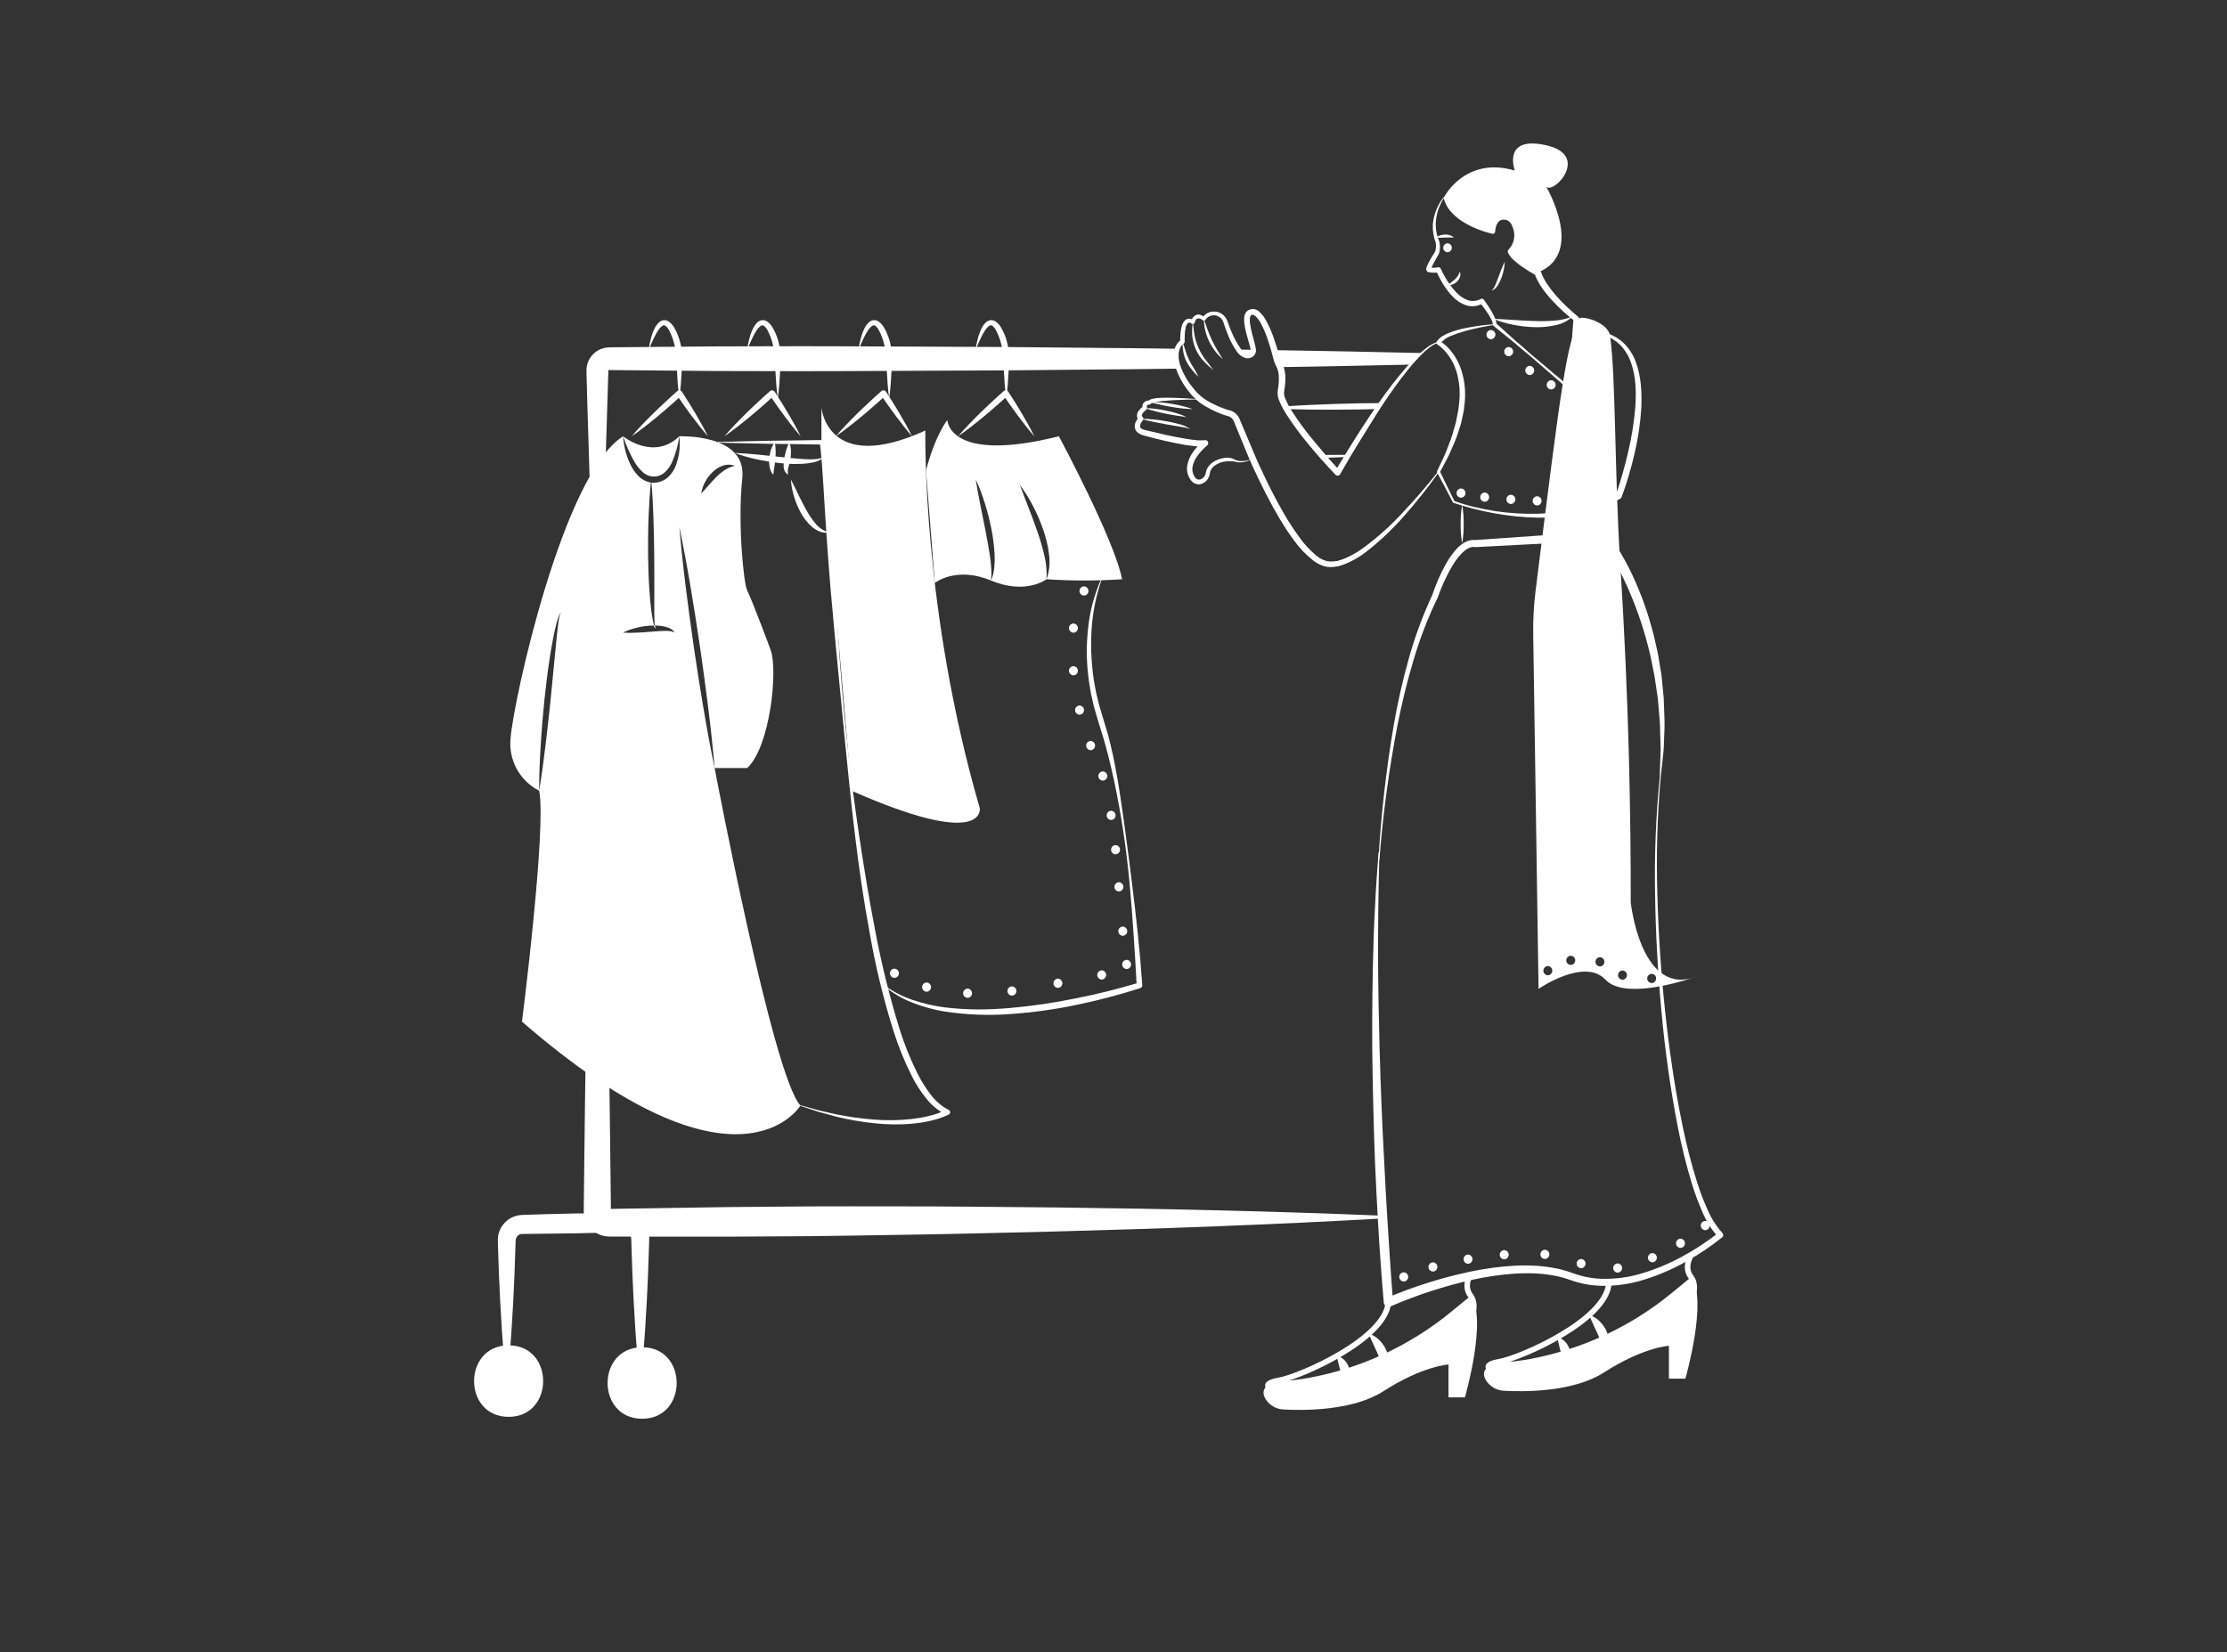 <svg width="500" height="371" viewBox="0 0 500 371" fill="none" xmlns="http://www.w3.org/2000/svg">
<rect x="0" y="0" width="500" height="371" fill="#333333" stroke="none"/>
<path d="M286.112 78.633C286.416 79.684 286.603 80.444 286.63 80.555C286.77 81.081 286.977 81.588 287.246 82.062C287.315 82.186 287.377 82.317 287.439 82.449C297.186 82.29 306.935 82.101 316.687 81.882C317.115 81.391 317.523 80.956 317.903 80.555C318.366 80.064 318.795 79.642 319.189 79.283C308.163 79.027 297.138 78.81 286.112 78.633ZM310.396 273.017C285.891 272.001 261.392 271.448 236.894 271.164L218.52 270.998C212.402 270.929 206.278 270.922 200.153 270.922C194.028 270.929 187.904 270.888 181.779 270.929L163.412 271.081L145.038 271.365L140.448 271.434L138.153 271.475L137.158 271.489L137.151 270.625L137.096 266.028C136.951 253.779 136.84 241.536 136.564 229.287L135.61 192.546C135.319 180.297 135.07 168.048 135.07 155.799C135.008 149.674 135.112 143.557 135.133 137.432C135.236 131.307 135.305 125.183 135.492 119.058L136.591 83.161C136.605 83.137 136.626 83.118 136.65 83.106C136.675 83.094 136.702 83.089 136.729 83.091C136.741 83.091 136.753 83.093 136.764 83.099H136.778L136.944 83.105L138.091 83.119L142.681 83.161L151.868 83.244L161.055 83.32L170.242 83.34C182.491 83.396 194.733 83.32 206.983 83.264L225.357 83.181L243.723 83.009C250.691 82.96 257.659 82.886 264.627 82.787C264.544 82.559 264.468 82.324 264.399 82.089C264.249 81.588 264.144 81.075 264.088 80.555C263.993 79.803 264.068 79.04 264.309 78.322C257.445 78.225 250.583 78.151 243.723 78.101L225.357 77.928L206.983 77.845C194.733 77.79 182.491 77.713 170.242 77.769L161.055 77.79L151.868 77.865L142.681 77.948L138.091 77.99L136.944 78.004L136.799 78.011L136.536 78.018C135.977 78.06 135.428 78.184 134.904 78.384C134.216 78.662 133.596 79.086 133.085 79.625C132.575 80.164 132.186 80.806 131.946 81.508C131.825 81.858 131.743 82.219 131.704 82.587C131.682 82.768 131.67 82.951 131.669 83.133L131.676 83.32V83.465L131.704 84.612L131.766 86.907L131.891 91.504L132.174 100.684L132.727 119.058C132.914 125.183 132.983 131.307 133.093 137.432C133.107 143.557 133.211 149.674 133.156 155.799C133.156 168.048 132.907 180.297 132.616 192.546L131.662 229.287C131.379 241.536 131.268 253.779 131.123 266.028L131.075 270.625L131.061 271.772V271.911L131.068 272.208C131.075 272.408 131.096 272.609 131.123 272.816C131.185 273.223 131.292 273.622 131.441 274.005C131.736 274.778 132.195 275.477 132.785 276.056C133.376 276.635 134.085 277.079 134.863 277.358C135.252 277.499 135.655 277.597 136.066 277.648C136.27 277.675 136.475 277.691 136.681 277.697L137.04 277.703H138.188L140.483 277.71L145.08 277.717L163.454 277.724L181.821 277.614C187.945 277.558 194.07 277.434 200.195 277.344C206.319 277.254 212.437 277.157 218.562 277.005L236.935 276.563C261.427 275.92 285.912 275.014 310.403 273.639C310.482 273.634 310.557 273.598 310.611 273.54C310.665 273.481 310.695 273.404 310.694 273.324C310.693 273.245 310.662 273.169 310.606 273.111C310.551 273.054 310.476 273.02 310.396 273.017L310.396 273.017ZM281.397 78.557C281.086 78.55 280.782 78.55 280.471 78.543C279.662 78.529 278.854 78.522 278.045 78.508C278.163 78.674 278.29 78.834 278.425 78.985C279.704 80.444 281.169 79.953 281.397 78.895C281.415 78.783 281.415 78.669 281.397 78.557H281.397Z" fill="white"/>
<path d="M324.126 44.47C324.133 44.509 324.173 44.486 324.148 44.511L324.104 44.58L324.018 44.717C323.962 44.811 323.904 44.902 323.853 44.998C323.745 45.186 323.645 45.379 323.55 45.573C323.36 45.963 323.187 46.359 323.033 46.761C322.732 47.565 322.527 48.402 322.425 49.254C322.211 50.935 322.458 52.643 323.138 54.195L323.144 54.209C323.153 54.232 323.159 54.256 323.164 54.281C323.342 55.082 323.338 55.914 323.151 56.713C323.081 56.926 322.986 57.129 322.867 57.319L322.593 57.795L322.059 58.754C321.884 59.074 321.716 59.396 321.565 59.715C321.491 59.875 321.42 60.035 321.365 60.185C321.339 60.252 321.318 60.321 321.3 60.39C321.295 60.414 321.291 60.439 321.291 60.439C321.281 60.442 321.322 60.416 321.229 60.238C321.166 60.14 321.069 60.07 320.956 60.041L321.01 60.053L321.125 60.075L321.369 60.108C321.535 60.126 321.702 60.135 321.869 60.137C322.185 60.144 322.501 60.107 322.806 60.025C322.936 59.987 323.075 59.997 323.198 60.053C323.321 60.11 323.419 60.209 323.474 60.332L323.483 60.352C323.933 61.349 324.457 62.31 325.052 63.228C325.635 64.139 326.309 64.989 327.064 65.764C327.764 66.518 328.637 67.09 329.607 67.433C330.075 67.576 330.567 67.624 331.053 67.576C331.54 67.527 332.012 67.383 332.443 67.15L332.479 67.133C332.59 67.079 332.716 67.065 332.835 67.094C332.955 67.123 333.061 67.194 333.134 67.292C333.749 68.119 334.32 68.977 334.844 69.864C335.108 70.314 335.348 70.778 335.564 71.253C335.815 71.761 335.961 72.314 335.995 72.88L335.854 72.576L339.996 76.292C341.382 77.523 342.78 78.741 344.189 79.947L348.44 83.534C349.852 84.736 351.295 85.9 352.727 87.078L352.176 87.304L352.693 79.419L353.273 71.54L353.515 72.095C352.585 71.373 351.72 70.625 350.863 69.842C350.012 69.058 349.183 68.247 348.401 67.383C347.603 66.523 346.867 65.608 346.197 64.645C345.498 63.657 344.937 62.578 344.529 61.439L344.874 61.856C343.728 61.216 342.616 60.518 341.541 59.765C341.006 59.377 340.48 58.969 339.971 58.516C339.392 58.036 338.917 57.442 338.576 56.771C338.518 56.648 338.499 56.51 338.522 56.375C338.546 56.241 338.61 56.117 338.706 56.021L338.748 55.979C339.094 55.618 339.374 55.199 339.576 54.742C339.786 54.272 339.918 53.771 339.967 53.258C340.006 52.738 339.963 52.215 339.841 51.707C339.774 51.447 339.691 51.193 339.591 50.944C339.506 50.705 339.397 50.474 339.267 50.256C339.038 49.863 338.675 49.565 338.244 49.418C337.813 49.271 337.343 49.284 336.921 49.456C336.117 49.813 335.768 50.944 335.672 52.038L335.669 52.069C335.664 52.133 335.646 52.195 335.616 52.252C335.586 52.309 335.546 52.359 335.497 52.401C335.448 52.442 335.391 52.473 335.33 52.492C335.269 52.511 335.204 52.518 335.14 52.513C335.118 52.511 335.096 52.507 335.074 52.502C333.911 52.23 332.77 51.868 331.663 51.42C330.554 50.988 329.488 50.454 328.477 49.825C327.461 49.197 326.541 48.426 325.746 47.535C324.965 46.66 324.409 45.608 324.126 44.47ZM324.152 44.334C324.591 45.42 325.235 46.411 326.049 47.253C326.872 48.047 327.801 48.724 328.809 49.264C329.812 49.818 330.864 50.278 331.952 50.639C333.03 51.011 334.135 51.3 335.258 51.505L334.66 51.969C334.679 51.318 334.804 50.674 335.03 50.062C335.276 49.37 335.768 48.793 336.412 48.441C336.745 48.271 337.109 48.169 337.482 48.14C337.855 48.111 338.231 48.156 338.586 48.272C339.282 48.501 339.884 48.952 340.301 49.555C340.488 49.839 340.646 50.141 340.772 50.457C340.903 50.756 341.014 51.062 341.104 51.376C341.281 52.02 341.356 52.687 341.325 53.354C341.284 54.028 341.125 54.69 340.855 55.308C340.586 55.944 340.201 56.525 339.721 57.021L339.893 56.229C340.166 56.689 340.52 57.096 340.938 57.431C341.394 57.825 341.889 58.199 342.398 58.557C343.426 59.279 344.49 59.95 345.585 60.565C345.747 60.657 345.87 60.806 345.93 60.982C346.299 61.99 346.791 62.949 347.394 63.836C348.011 64.757 348.692 65.633 349.431 66.459C350.165 67.3 350.954 68.099 351.766 68.875C352.579 69.645 353.427 70.404 354.287 71.096L354.304 71.109C354.384 71.174 354.446 71.257 354.485 71.352C354.525 71.446 354.54 71.549 354.53 71.651L353.718 79.51L352.844 87.363L352.842 87.376C352.835 87.437 352.812 87.494 352.775 87.543C352.738 87.591 352.688 87.628 352.631 87.65C352.575 87.671 352.513 87.677 352.453 87.666C352.393 87.656 352.337 87.629 352.292 87.588C350.905 86.357 349.529 85.113 348.122 83.906L343.915 80.267C342.502 79.067 341.08 77.876 339.651 76.695L335.334 73.184C335.295 73.152 335.262 73.113 335.239 73.067C335.215 73.022 335.201 72.973 335.197 72.922L335.194 72.88C335.131 72.439 334.987 72.013 334.77 71.624C334.547 71.191 334.301 70.77 334.034 70.362C333.489 69.536 332.902 68.74 332.273 67.976L332.964 68.118C332.411 68.43 331.806 68.638 331.179 68.734C330.539 68.822 329.887 68.774 329.267 68.591C328.092 68.212 327.033 67.541 326.188 66.641C325.368 65.803 324.648 64.873 324.042 63.868C323.43 62.883 322.894 61.852 322.44 60.785L323.116 61.111C322.703 61.217 322.276 61.262 321.849 61.245C321.645 61.239 321.442 61.223 321.239 61.197L320.933 61.15L320.775 61.117L320.694 61.097C320.619 61.076 320.547 61.044 320.482 61C320.414 60.953 320.356 60.892 320.312 60.822C320.226 60.681 320.19 60.514 320.211 60.35C320.218 60.275 320.232 60.2 320.251 60.126C320.281 60.016 320.317 59.908 320.359 59.802C320.436 59.606 320.52 59.428 320.605 59.254C320.778 58.905 320.96 58.573 321.147 58.245C321.333 57.916 321.528 57.595 321.73 57.278L322.034 56.804C322.12 56.685 322.191 56.555 322.245 56.417C322.415 55.771 322.444 55.096 322.331 54.437L322.356 54.523C321.865 53.243 321.638 51.877 321.688 50.508C321.719 50.057 321.779 49.609 321.866 49.165C322.038 48.287 322.315 47.432 322.69 46.618C322.876 46.215 323.086 45.823 323.317 45.444C323.434 45.255 323.554 45.07 323.682 44.889C323.743 44.797 323.812 44.71 323.877 44.621L323.979 44.489L324.031 44.424C324.061 44.383 324.104 44.351 324.152 44.334Z" fill="white"/>
<path d="M337.842 58.748C337.795 59.981 337.55 61.199 337.116 62.354C336.904 62.94 336.632 63.501 336.305 64.031C336.136 64.302 335.935 64.552 335.708 64.777C335.6 64.9 335.468 64.999 335.319 65.067C335.17 65.135 335.008 65.171 334.845 65.172C335.109 65.044 335.321 64.829 335.444 64.563C335.588 64.309 335.717 64.047 335.828 63.777C336.053 63.233 336.265 62.677 336.468 62.115C336.867 60.969 337.326 59.845 337.842 58.748Z" fill="white"/>
<path d="M322.389 53.355C322.67 53.129 322.991 52.959 323.336 52.855C323.674 52.745 324.026 52.681 324.382 52.664C324.744 52.651 325.106 52.695 325.455 52.794C325.81 52.894 326.132 53.088 326.387 53.355L325.372 53.327C325.048 53.336 324.731 53.338 324.409 53.354C323.736 53.396 323.062 53.397 322.389 53.355Z" fill="white"/>
<path d="M324.904 64.09C325.506 63.678 326.084 63.232 326.637 62.755C326.883 62.522 327.103 62.263 327.293 61.983C327.486 61.67 327.648 61.34 327.779 60.997C327.913 61.389 327.914 61.815 327.783 62.209C327.646 62.607 327.416 62.967 327.11 63.257C326.809 63.532 326.459 63.748 326.078 63.895C325.706 64.048 325.305 64.115 324.904 64.09Z" fill="white"/>
<path d="M324.995 56.647C325.256 56.638 325.502 56.528 325.683 56.341C325.864 56.154 325.965 55.904 325.965 55.643C325.965 55.383 325.864 55.133 325.683 54.946C325.502 54.758 325.256 54.649 324.995 54.64C324.735 54.649 324.489 54.758 324.308 54.946C324.127 55.133 324.026 55.383 324.026 55.643C324.026 55.904 324.127 56.154 324.308 56.341C324.489 56.528 324.735 56.638 324.995 56.647Z" fill="white"/>
<path d="M345.229 61.211C356.034 56.957 347.156 41.94 347.156 41.94C348.869 43.653 357.113 34.874 347.156 32.626C337.2 30.378 340.091 38.3 340.091 38.3C328.849 34.981 324.139 44.402 324.139 44.402C324.139 44.402 324.972 49.262 335.166 52.004C335.166 52.004 335.742 46.581 339.762 49.875C340.453 50.871 340.778 52.074 340.682 53.282C340.585 54.49 340.074 55.627 339.234 56.5C339.234 56.5 344.151 61.635 345.229 61.211Z" fill="white"/>
<path d="M335.601 72.949C333.374 73.282 331.169 73.743 328.996 74.331C327.921 74.615 326.867 74.973 325.841 75.401C324.862 75.744 324.004 76.362 323.368 77.181L323.186 76.537C324.382 77.268 325.412 78.241 326.209 79.393C326.613 79.952 326.975 80.54 327.292 81.153C327.58 81.774 327.853 82.41 328.082 83.056C328.917 85.666 329.15 88.431 328.766 91.144C328.729 91.48 328.707 91.82 328.658 92.154L328.453 93.144L328.025 95.121C327.603 96.394 327.239 97.691 326.735 98.929C326.191 100.15 325.714 101.401 325.115 102.59L323.258 106.122L323.262 105.809C324.347 108.086 325.454 110.352 326.582 112.607L326.465 112.501C327.949 113.041 329.465 113.49 331.004 113.846C332.54 114.222 334.094 114.523 335.654 114.778C338.776 115.248 341.933 115.448 345.09 115.374L347.446 115.266L349.786 115.01C351.338 114.807 352.879 114.526 354.402 114.168L356.662 113.555C357.409 113.331 358.128 113.025 358.862 112.765L359.957 112.36C360.313 112.205 360.656 112.02 361.007 111.851L363.098 110.82L362.786 111.181C363.877 108.001 364.801 104.766 365.553 101.49C366.331 98.226 366.861 94.908 367.139 91.564C367.378 88.248 367.327 84.845 366.287 81.728C365.804 80.174 364.974 78.749 363.859 77.562C362.697 76.404 361.251 75.573 359.665 75.152L359.644 75.146C359.625 75.141 359.607 75.132 359.589 75.122L353.867 71.656C353.852 71.646 353.841 71.632 353.836 71.614C353.832 71.597 353.834 71.578 353.843 71.563C353.852 71.547 353.866 71.535 353.883 71.53C353.9 71.525 353.919 71.527 353.935 71.535L359.882 74.599L359.806 74.569C361.539 74.937 363.141 75.76 364.449 76.953C365.733 78.181 366.708 79.695 367.294 81.372C368.505 84.691 368.645 88.222 368.501 91.649C368.288 95.076 367.784 98.479 366.993 101.82C366.228 105.159 365.253 108.446 364.073 111.661L364.06 111.695C364.007 111.839 363.9 111.957 363.761 112.023L361.564 113.064C361.196 113.233 360.835 113.419 360.462 113.574L359.318 113.978C358.552 114.236 357.799 114.54 357.023 114.759L354.671 115.336C351.525 116.008 348.312 116.314 345.095 116.249C341.899 116.183 338.714 115.86 335.57 115.283C332.426 114.735 329.329 113.942 326.309 112.911C326.26 112.895 326.219 112.86 326.195 112.813L326.191 112.806C325.039 110.562 323.862 108.332 322.66 106.114C322.637 106.071 322.624 106.022 322.622 105.973C322.62 105.923 322.63 105.874 322.651 105.829L322.664 105.801L324.335 102.23C324.872 101.034 325.282 99.787 325.761 98.572C325.984 97.958 326.174 97.334 326.333 96.702L326.882 94.828L327.249 92.919L327.442 91.968C327.487 91.649 327.505 91.327 327.539 91.006C327.905 88.465 327.723 85.874 327.003 83.408C326.801 82.809 326.56 82.22 326.306 81.641C326.025 81.075 325.703 80.53 325.342 80.011C324.643 78.975 323.759 78.076 322.735 77.359L322.684 77.325C322.587 77.26 322.519 77.16 322.495 77.046C322.471 76.933 322.492 76.814 322.554 76.716C322.912 76.184 323.389 75.744 323.948 75.431C324.457 75.132 324.989 74.877 325.541 74.669C326.617 74.269 327.721 73.95 328.844 73.713C331.068 73.254 333.321 72.953 335.587 72.811C335.606 72.81 335.623 72.816 335.637 72.829C335.651 72.841 335.659 72.858 335.66 72.876C335.661 72.894 335.655 72.91 335.644 72.924C335.633 72.937 335.618 72.946 335.601 72.949Z" fill="white"/>
<path d="M288.586 91.249C290.619 91.111 292.658 91 294.69 90.91C298.368 90.737 302.038 90.641 305.716 90.564C307.175 90.544 308.633 90.53 310.092 90.523C309.788 90.958 309.49 91.401 309.179 91.864C308.032 91.899 306.884 91.926 305.737 91.947C302.066 91.995 298.389 92.03 294.711 91.988C292.782 91.968 290.861 91.933 288.932 91.878L288.586 91.249Z" fill="white"/>
<path d="M302.681 102.164C302.592 102.309 302.502 102.454 302.419 102.606L300.919 102.682C299.709 102.744 298.499 102.793 297.29 102.834C297.103 102.627 296.916 102.412 296.723 102.191C298.119 102.164 299.508 102.143 300.905 102.15L302.681 102.164Z" fill="white"/>
<path d="M269.324 89.688C267.447 89.734 265.572 89.764 263.703 89.862C262.769 89.909 261.837 89.983 260.915 90.068C260.455 90.115 259.996 90.169 259.553 90.251C259.34 90.288 259.129 90.339 258.921 90.403C258.836 90.428 258.753 90.462 258.675 90.504C258.658 90.512 258.642 90.523 258.629 90.536C258.65 90.518 258.666 90.496 258.678 90.47C258.689 90.445 258.694 90.417 258.694 90.39L258.243 90.809C258.109 90.819 257.976 90.845 257.847 90.886C257.741 90.916 257.641 90.968 257.555 91.037C257.531 91.058 257.512 91.083 257.499 91.111C257.485 91.139 257.477 91.17 257.475 91.201C257.47 91.3 257.485 91.399 257.519 91.492C257.547 91.598 257.541 91.709 257.504 91.811C257.467 91.914 257.399 92.003 257.31 92.066C257.136 92.19 256.973 92.33 256.823 92.483C256.681 92.623 256.56 92.782 256.461 92.955C256.39 93.072 256.357 93.208 256.367 93.344C256.396 93.464 256.463 93.571 256.557 93.65C256.66 93.75 256.72 93.886 256.726 94.029C256.731 94.173 256.681 94.313 256.586 94.42L256.564 94.444C256.163 94.895 255.839 95.598 255.987 95.906C256.083 96.111 256.252 96.271 256.461 96.356C256.587 96.42 256.719 96.473 256.855 96.513L257.401 96.65C258.862 97.007 260.327 97.35 261.795 97.679C263.264 98.001 264.737 98.297 266.209 98.532C266.944 98.654 267.68 98.762 268.409 98.833C269.099 98.919 269.796 98.925 270.487 98.85L270.495 98.849C270.641 98.826 270.791 98.852 270.921 98.922C271.051 98.993 271.154 99.104 271.215 99.239C271.275 99.374 271.29 99.526 271.256 99.67C271.222 99.814 271.142 99.943 271.028 100.037C270.254 100.683 269.558 101.417 268.954 102.224C268.352 102.986 267.937 103.878 267.742 104.829C267.673 105.272 267.698 105.725 267.814 106.159C267.93 106.592 268.136 106.996 268.417 107.345C268.527 107.483 268.673 107.589 268.839 107.651C269.004 107.713 269.184 107.728 269.357 107.696C269.76 107.609 270.115 107.374 270.351 107.037C270.481 106.863 270.583 106.669 270.654 106.463C270.691 106.359 270.72 106.252 270.74 106.144L270.84 105.694C271.028 105.106 271.374 104.58 271.841 104.174C272.728 103.423 273.821 102.957 274.977 102.837C275.548 102.737 276.136 102.783 276.685 102.968C276.821 103.021 276.953 103.082 277.082 103.149C277.197 103.221 277.32 103.279 277.448 103.321C277.686 103.415 277.934 103.479 278.187 103.513C279.237 103.643 280.3 103.431 281.221 102.909C280.334 103.559 279.251 103.885 278.152 103.832C277.595 103.82 277.047 103.545 276.559 103.582C276.065 103.571 275.571 103.589 275.079 103.636C274.098 103.756 273.175 104.166 272.428 104.813C272.088 105.117 271.837 105.509 271.704 105.945L271.639 106.28C271.62 106.435 271.588 106.589 271.545 106.74C271.46 107.046 271.325 107.335 271.146 107.597C270.78 108.158 270.215 108.558 269.565 108.718C269.213 108.795 268.847 108.78 268.503 108.672C268.158 108.565 267.848 108.37 267.603 108.105C267.184 107.642 266.871 107.093 266.684 106.496C266.506 105.902 266.455 105.276 266.535 104.661C266.73 103.503 267.196 102.407 267.896 101.464C268.551 100.543 269.322 99.71 270.19 98.986L270.731 100.172C269.919 100.278 269.097 100.285 268.284 100.191C267.507 100.121 266.744 100.017 265.987 99.896C264.475 99.642 262.985 99.328 261.502 98.989C260.018 98.653 258.544 98.281 257.08 97.874L256.53 97.72C256.304 97.65 256.085 97.558 255.878 97.445C255.395 97.205 255.023 96.788 254.841 96.28C254.7 95.77 254.754 95.226 254.991 94.753C255.181 94.349 255.436 93.978 255.748 93.658L255.755 94.452C255.486 94.186 255.316 93.836 255.272 93.46C255.248 93.097 255.339 92.735 255.531 92.426C255.688 92.172 255.879 91.94 256.099 91.739C256.306 91.545 256.53 91.371 256.768 91.219L256.559 91.792C256.484 91.547 256.466 91.289 256.506 91.036C256.557 90.747 256.711 90.486 256.939 90.3C257.132 90.15 257.355 90.043 257.593 89.987C257.806 89.932 258.024 89.905 258.243 89.906L257.793 90.325C257.812 90.152 257.895 89.993 258.026 89.878C258.101 89.814 258.184 89.761 258.273 89.719C258.405 89.657 258.543 89.609 258.684 89.575C258.929 89.515 259.178 89.47 259.429 89.442C259.914 89.382 260.389 89.354 260.864 89.335C261.813 89.293 262.756 89.318 263.697 89.343C265.579 89.403 267.454 89.504 269.324 89.688Z" fill="white"/>
<path d="M267.825 91.883C266.203 91.832 264.587 91.663 262.989 91.376C262.194 91.235 261.4 91.089 260.611 90.914C259.819 90.748 259.04 90.541 258.244 90.357C259.058 90.28 259.879 90.288 260.692 90.38C261.503 90.448 262.305 90.566 263.105 90.695C264.71 90.953 266.289 91.35 267.825 91.883Z" fill="white"/>
<path d="M257.039 91.642C258.64 91.689 260.232 91.879 261.799 92.213C262.579 92.378 263.357 92.558 264.125 92.786C264.51 92.899 264.891 93.025 265.27 93.164C265.658 93.287 266.024 93.472 266.353 93.712C265.971 93.604 265.58 93.531 265.185 93.492L264.006 93.312C263.22 93.193 262.44 93.042 261.66 92.89C260.092 92.586 258.547 92.169 257.039 91.642Z" fill="white"/>
<path d="M256.156 94.051C258.066 94.066 259.971 94.247 261.849 94.594C262.787 94.766 263.723 94.962 264.645 95.225C265.59 95.43 266.485 95.822 267.277 96.379C266.845 96.188 266.388 96.059 265.92 95.997L264.526 95.751L261.728 95.274C259.865 94.93 258 94.582 256.156 94.051Z" fill="white"/>
<path d="M335.238 71.595C338.335 71.711 341.341 72.007 344.344 72.088C345.833 72.155 347.326 72.132 348.813 72.018C350.313 71.948 351.787 71.601 353.162 70.995C352.011 72.099 350.552 72.827 348.978 73.084C347.441 73.407 345.87 73.536 344.301 73.469C342.749 73.412 341.205 73.23 339.683 72.922C338.16 72.632 336.671 72.188 335.238 71.595Z" fill="white"/>
<path d="M328.282 113.333C328.526 114.777 328.642 116.239 328.627 117.703C328.644 119.168 328.528 120.63 328.282 122.074C328.036 120.63 327.92 119.168 327.937 117.703C327.922 116.239 328.037 114.777 328.282 113.333Z" fill="white"/>
<path d="M359.284 113.333C359.528 114.479 359.644 115.649 359.63 116.82C359.646 117.992 359.53 119.161 359.284 120.307C359.039 119.161 358.923 117.992 358.939 116.82C358.925 115.649 359.04 114.479 359.284 113.333Z" fill="white"/>
<path d="M311.72 292.459C311.077 300.81 291.807 309.16 287.31 309.963C282.814 310.766 285.383 311.89 285.383 311.89C285.383 311.89 306.099 316.869 330.188 296.634C330.188 296.634 331.794 293.102 330.188 291.014C328.582 288.926 329.948 286.577 329.948 286.577" stroke="white" stroke-width="1.249" stroke-linecap="round" stroke-linejoin="round"/>
<path d="M330.188 291.014C334.042 295.992 328.903 313.817 328.903 313.817H325.209V306.43C325.209 306.43 319.428 306.751 310.609 312.432C303.716 316.872 292.676 316.787 288.185 316.538C287.399 316.506 286.632 316.291 285.946 315.908C285.259 315.526 284.671 314.988 284.231 314.337C282.001 310.917 287.31 309.963 287.31 309.963C287.31 309.963 288.583 310.4 294.065 309.393C305.76 307.213 316.71 302.101 325.891 294.536L330.188 291.014Z" fill="white"/>
<path d="M300.166 304.503C300.863 304.662 301.492 305.036 301.963 305.574C302.437 306.097 302.778 306.726 302.957 307.408C303.151 308.103 303.151 308.838 302.96 309.534C302.781 310.239 302.36 310.858 301.771 311.283C301.556 310.551 301.482 309.986 301.331 309.448C301.209 308.917 301.089 308.432 300.952 307.936L300.552 306.379C300.414 305.822 300.277 305.238 300.166 304.503Z" fill="white"/>
<path d="M307.31 299.504C308.195 299.78 308.999 300.269 309.652 300.928C310.315 301.576 310.85 302.344 311.226 303.193C311.605 304.075 311.774 305.033 311.718 305.992C311.656 306.953 311.265 307.864 310.609 308.57C310.483 307.746 310.311 306.929 310.093 306.124C309.868 305.395 309.612 304.712 309.322 304.013C309.015 303.321 308.686 302.62 308.34 301.886C307.995 301.149 307.642 300.39 307.31 299.504Z" fill="white"/>
<path d="M361.212 288.258C360.569 296.608 341.298 304.959 336.802 305.762C332.305 306.565 334.875 307.689 334.875 307.689C334.875 307.689 355.591 312.667 379.679 292.433C379.679 292.433 381.285 288.9 379.679 286.812C378.073 284.725 379.44 282.375 379.44 282.375" stroke="white" stroke-width="1.249" stroke-linecap="round" stroke-linejoin="round"/>
<path d="M379.679 286.812C383.533 291.791 378.395 309.616 378.395 309.616H374.701V302.229C374.701 302.229 368.92 302.55 360.101 308.231C353.207 312.671 342.168 312.586 337.676 312.337C336.891 312.305 336.124 312.089 335.437 311.707C334.751 311.325 334.163 310.787 333.722 310.136C331.492 306.716 336.802 305.762 336.802 305.762C336.802 305.762 338.075 306.198 343.556 305.192C355.251 303.012 366.202 297.9 375.383 290.335L379.679 286.812Z" fill="white"/>
<path d="M349.658 300.302C350.355 300.46 350.984 300.835 351.455 301.372C351.929 301.895 352.269 302.524 352.449 303.206C352.642 303.901 352.643 304.636 352.451 305.332C352.273 306.037 351.852 306.656 351.262 307.081C351.048 306.349 350.974 305.785 350.823 305.247C350.701 304.716 350.581 304.23 350.444 303.734L350.044 302.178C349.906 301.62 349.769 301.036 349.658 300.302Z" fill="white"/>
<path d="M356.802 295.303C357.687 295.578 358.491 296.067 359.143 296.726C359.807 297.374 360.341 298.143 360.718 298.991C361.097 299.873 361.266 300.831 361.21 301.79C361.148 302.751 360.756 303.662 360.101 304.368C359.975 303.544 359.803 302.727 359.585 301.922C359.359 301.193 359.104 300.51 358.814 299.811C358.507 299.119 358.178 298.419 357.831 297.685C357.486 296.947 357.133 296.188 356.802 295.303Z" fill="white"/>
<path d="M113.767 311.016C112.844 302.735 112.364 294.454 112.019 286.173C111.938 284.103 111.861 282.033 111.806 279.962L111.783 279.186L111.771 278.798C111.769 278.662 111.76 278.569 111.768 278.336C111.782 277.521 111.977 276.719 112.339 275.988C112.705 275.252 113.227 274.604 113.869 274.09C114.51 273.576 115.256 273.208 116.054 273.011C116.449 272.917 116.852 272.862 117.257 272.847L118.034 272.82L119.588 272.77L122.695 272.671L128.911 272.522L135.128 272.429C136.163 272.418 137.201 272.417 138.244 272.438L139.806 272.458L140.21 272.464C140.415 272.475 140.622 272.48 140.826 272.508C141.236 272.561 141.64 272.659 142.029 272.799C142.803 273.078 143.507 273.522 144.092 274.101C144.677 274.679 145.128 275.379 145.414 276.15C145.558 276.532 145.657 276.929 145.709 277.334C145.757 277.69 145.773 278.051 145.756 278.41L145.71 279.962C145.654 282.033 145.58 284.103 145.497 286.173C145.153 294.454 144.672 302.735 143.743 311.016C142.814 302.735 142.333 294.454 141.989 286.173C141.907 284.103 141.832 282.033 141.776 279.962L141.73 278.41C141.734 278.251 141.72 278.093 141.689 277.938C141.67 277.829 141.637 277.724 141.59 277.624C141.503 277.426 141.373 277.25 141.211 277.107C141.048 276.964 140.856 276.859 140.648 276.798C140.548 276.77 140.445 276.752 140.342 276.744L140.183 276.74L139.811 276.744L138.268 276.764C137.241 276.77 136.208 276.797 135.174 276.835L128.971 276.981L117.004 277.123C116.791 277.164 116.589 277.25 116.412 277.375C116.235 277.501 116.087 277.663 115.979 277.851C115.87 278.046 115.802 278.262 115.778 278.484C115.767 278.588 115.761 278.693 115.762 278.798L115.75 279.186L115.727 279.962C115.673 282.033 115.595 284.103 115.514 286.173C115.169 294.454 114.69 302.735 113.767 311.016Z" fill="white"/>
<path d="M114.195 318.189C124.528 318.189 124.545 302.13 114.195 302.13C103.862 302.13 103.844 318.189 114.195 318.189Z" fill="white"/>
<path d="M144.172 318.618C154.505 318.618 154.522 302.559 144.172 302.559C133.839 302.559 133.822 318.618 144.172 318.618Z" fill="white"/>
<path d="M145.67 78.536C145.788 77.464 146.007 76.405 146.326 75.374C146.492 74.848 146.693 74.335 146.929 73.837C147.174 73.291 147.525 72.8 147.962 72.392C148.235 72.137 148.577 71.97 148.946 71.91C149.344 71.857 149.749 71.948 150.087 72.166C150.608 72.525 151.043 72.997 151.359 73.546C151.921 74.519 152.357 75.56 152.654 76.644C152.936 77.718 153.101 78.82 153.146 79.93C153.164 81.053 153.115 82.087 153.062 83.157C152.96 85.284 152.81 87.41 152.522 89.537C152.234 87.41 152.084 85.284 151.983 83.157C151.909 82.102 151.93 81.008 151.839 80.007C151.767 78.992 151.593 77.986 151.321 77.006C151.069 76.033 150.704 75.093 150.232 74.205C150.041 73.816 149.773 73.47 149.444 73.189C149.341 73.103 149.21 73.056 149.076 73.057C148.914 73.066 148.759 73.127 148.634 73.231C148.267 73.524 147.955 73.88 147.713 74.282C147.431 74.714 147.177 75.162 146.953 75.626C146.478 76.56 146.075 77.543 145.67 78.536Z" fill="white"/>
<path d="M167.774 78.536C167.892 77.464 168.111 76.405 168.43 75.374C168.596 74.848 168.797 74.335 169.033 73.837C169.278 73.291 169.629 72.8 170.066 72.392C170.339 72.137 170.681 71.969 171.05 71.91C171.448 71.857 171.853 71.948 172.191 72.166C172.712 72.525 173.147 72.997 173.463 73.546C174.025 74.519 174.46 75.56 174.758 76.644C175.04 77.718 175.205 78.82 175.25 79.93C175.268 81.053 175.219 82.087 175.166 83.157C175.064 85.284 174.914 87.41 174.626 89.537C174.338 87.41 174.188 85.284 174.087 83.157C174.013 82.102 174.034 81.008 173.943 80.007C173.871 78.992 173.697 77.986 173.425 77.006C173.173 76.033 172.808 75.093 172.336 74.205C172.145 73.816 171.877 73.47 171.548 73.189C171.445 73.103 171.314 73.056 171.18 73.057C171.018 73.066 170.863 73.127 170.738 73.231C170.371 73.524 170.059 73.88 169.817 74.282C169.535 74.713 169.281 75.162 169.057 75.626C168.581 76.56 168.179 77.543 167.774 78.536Z" fill="white"/>
<path d="M192.782 78.536C192.899 77.464 193.119 76.405 193.438 75.374C193.603 74.848 193.804 74.335 194.04 73.837C194.285 73.291 194.637 72.8 195.074 72.392C195.346 72.137 195.689 71.969 196.057 71.91C196.456 71.857 196.86 71.948 197.198 72.166C197.719 72.525 198.154 72.997 198.47 73.546C199.032 74.519 199.468 75.56 199.766 76.644C200.047 77.718 200.212 78.82 200.257 79.93C200.276 81.053 200.226 82.087 200.173 83.157C200.072 85.284 199.921 87.41 199.634 89.537C199.346 87.41 199.195 85.284 199.094 83.157C199.02 82.102 199.042 81.008 198.95 80.007C198.878 78.992 198.704 77.986 198.432 77.006C198.181 76.033 197.815 75.093 197.344 74.205C197.153 73.816 196.884 73.47 196.555 73.189C196.452 73.103 196.321 73.056 196.187 73.057C196.025 73.066 195.87 73.127 195.745 73.231C195.378 73.524 195.067 73.88 194.824 74.282C194.543 74.714 194.289 75.162 194.064 75.626C193.589 76.56 193.186 77.543 192.782 78.536Z" fill="white"/>
<path d="M219.068 78.536C219.186 77.464 219.405 76.405 219.724 75.374C219.89 74.848 220.091 74.335 220.327 73.837C220.572 73.291 220.923 72.8 221.36 72.392C221.633 72.137 221.975 71.97 222.344 71.91C222.742 71.857 223.147 71.948 223.485 72.166C224.006 72.525 224.441 72.997 224.757 73.546C225.319 74.519 225.754 75.56 226.052 76.644C226.334 77.718 226.499 78.82 226.544 79.93C226.562 81.053 226.513 82.087 226.46 83.157C226.358 85.284 226.208 87.41 225.92 89.537C225.632 87.41 225.482 85.284 225.381 83.157C225.307 82.102 225.328 81.008 225.237 80.007C225.164 78.992 224.991 77.986 224.719 77.006C224.467 76.033 224.102 75.093 223.63 74.205C223.439 73.816 223.171 73.47 222.842 73.189C222.739 73.103 222.608 73.056 222.474 73.057C222.312 73.066 222.157 73.127 222.032 73.231C221.665 73.524 221.353 73.88 221.111 74.282C220.829 74.713 220.575 75.162 220.351 75.626C219.876 76.56 219.473 77.543 219.068 78.536Z" fill="white"/>
<path d="M141.816 97.985C143.388 96.14 145.074 94.422 146.786 92.733C147.653 91.901 148.511 91.058 149.398 90.248C150.282 89.435 151.162 88.617 152.069 87.829L152.081 87.818C152.148 87.76 152.225 87.716 152.309 87.688C152.393 87.66 152.482 87.648 152.57 87.654C152.659 87.661 152.745 87.684 152.824 87.724C152.903 87.763 152.974 87.818 153.032 87.885C153.052 87.908 153.07 87.932 153.086 87.957C154.148 89.572 155.17 91.212 156.154 92.879C156.651 93.709 157.126 94.553 157.597 95.401C158.064 96.251 158.521 97.106 158.946 97.985C158.3 97.254 157.687 96.501 157.083 95.742C156.484 94.981 155.888 94.217 155.314 93.438C154.157 91.887 153.038 90.31 151.958 88.707L152.976 88.835C152.099 89.656 151.194 90.447 150.294 91.242C149.397 92.041 148.47 92.807 147.552 93.583C145.696 95.112 143.813 96.612 141.816 97.985Z" fill="white"/>
<path d="M162.636 97.985C164.207 96.14 165.893 94.422 167.605 92.733C168.472 91.901 169.33 91.058 170.217 90.248C171.101 89.435 171.981 88.617 172.888 87.829L172.9 87.818C172.967 87.76 173.045 87.716 173.129 87.688C173.212 87.66 173.301 87.648 173.389 87.654C173.478 87.661 173.564 87.684 173.643 87.724C173.722 87.763 173.793 87.818 173.851 87.885C173.871 87.908 173.889 87.932 173.906 87.957C174.967 89.572 175.99 91.212 176.973 92.879C177.471 93.709 177.945 94.553 178.416 95.401C178.883 96.251 179.341 97.107 179.765 97.985C179.119 97.254 178.506 96.501 177.903 95.742C177.303 94.981 176.707 94.217 176.134 93.438C174.976 91.887 173.857 90.31 172.777 88.707L173.795 88.835C172.918 89.656 172.013 90.447 171.113 91.242C170.216 92.041 169.289 92.807 168.372 93.583C166.515 95.112 164.632 96.612 162.636 97.985Z" fill="white"/>
<path d="M187.643 97.985C189.214 96.14 190.9 94.422 192.612 92.733C193.479 91.901 194.337 91.058 195.224 90.248C196.108 89.435 196.988 88.617 197.895 87.829L197.907 87.818C197.974 87.76 198.051 87.716 198.135 87.688C198.219 87.66 198.308 87.648 198.396 87.654C198.485 87.661 198.571 87.684 198.65 87.724C198.729 87.763 198.8 87.818 198.858 87.885C198.878 87.908 198.896 87.932 198.913 87.957C199.974 89.572 200.997 91.212 201.98 92.879C202.477 93.709 202.952 94.553 203.423 95.401C203.89 96.251 204.348 97.107 204.772 97.985C204.126 97.254 203.513 96.501 202.909 95.742C202.31 94.981 201.714 94.217 201.14 93.438C199.983 91.887 198.864 90.31 197.784 88.707L198.802 88.835C197.925 89.656 197.02 90.447 196.12 91.242C195.223 92.041 194.296 92.807 193.379 93.583C191.522 95.112 189.639 96.612 187.643 97.985Z" fill="white"/>
<path d="M215.099 97.985C216.671 96.14 218.357 94.422 220.069 92.733C220.936 91.901 221.793 91.058 222.681 90.248C223.565 89.435 224.444 88.617 225.351 87.829L225.364 87.818C225.43 87.76 225.508 87.716 225.592 87.688C225.676 87.66 225.765 87.648 225.853 87.654C225.941 87.661 226.028 87.684 226.107 87.724C226.186 87.763 226.257 87.818 226.315 87.885C226.334 87.908 226.353 87.932 226.369 87.957C227.431 89.572 228.453 91.212 229.437 92.879C229.934 93.709 230.409 94.553 230.879 95.401C231.346 96.251 231.804 97.106 232.229 97.985C231.583 97.254 230.97 96.501 230.366 95.742C229.766 94.981 229.17 94.217 228.597 93.438C227.44 91.887 226.321 90.31 225.241 88.707L226.259 88.835C225.381 89.656 224.477 90.447 223.577 91.242C222.68 92.041 221.753 92.807 220.835 93.583C218.979 95.112 217.096 96.612 215.099 97.985Z" fill="white"/>
<path d="M147.003 140.474H146.837C146.916 140.732 147.02 140.982 147.148 141.22C147.069 140.978 147.02 140.727 147.003 140.474ZM147.003 140.474H146.837C146.916 140.732 147.02 140.982 147.148 141.22C147.069 140.978 147.02 140.727 147.003 140.474ZM147.003 140.474H146.837C146.916 140.732 147.02 140.982 147.148 141.22C147.069 140.978 147.02 140.727 147.003 140.474ZM147.003 140.474H146.837C146.916 140.732 147.02 140.982 147.148 141.22C147.069 140.978 147.02 140.727 147.003 140.474ZM147.003 140.474H146.837C146.916 140.732 147.02 140.982 147.148 141.22C147.069 140.978 147.02 140.727 147.003 140.474ZM160.448 172.479C159.522 168.007 158.683 163.518 157.932 159.013C157.165 154.52 156.473 150.006 155.803 145.492C155.153 140.978 154.524 136.457 153.971 131.929C153.404 127.402 152.92 122.862 152.519 118.312C153.446 122.784 154.284 127.273 155.036 131.777C155.803 136.271 156.494 140.785 157.165 145.292C157.814 149.812 158.443 154.326 158.997 158.861C159.57 163.389 160.054 167.928 160.448 172.479H167.776C172.96 167.557 174.626 150.642 173.078 146.142C172.483 144.414 168.584 134.155 167.776 132.655C166.967 131.155 165.584 117.454 166.656 107.39C167.727 97.325 152.519 97.981 152.519 97.981C152.778 100.132 152.536 102.313 151.814 104.355C151.437 105.444 150.796 106.422 149.948 107.203C149.018 108.006 147.823 108.435 146.595 108.406C146.485 108.399 146.374 108.392 146.263 108.378C146.485 110.943 146.609 113.514 146.699 116.079C146.803 118.878 146.844 121.678 146.886 124.478C146.906 127.27 146.92 130.07 146.906 132.863L146.899 137.052C146.892 137.75 146.913 138.448 146.927 139.146C146.941 139.499 146.948 139.844 146.982 140.19C146.989 140.287 146.996 140.377 147.003 140.474C147.587 140.477 148.169 140.526 148.745 140.619C149.265 140.701 149.773 140.845 150.259 141.047C150.767 141.237 151.192 141.602 151.455 142.077C151.036 141.842 150.566 141.714 150.086 141.704C149.614 141.674 149.141 141.672 148.669 141.697C147.722 141.732 146.768 141.828 145.8 141.898C144.839 141.974 143.865 142.043 142.883 142.084C141.886 142.144 140.887 142.142 139.89 142.077C140.789 141.615 141.741 141.262 142.724 141.027C143.698 140.772 144.693 140.603 145.697 140.522C146.077 140.487 146.45 140.474 146.837 140.474C146.713 140.052 146.637 139.616 146.547 139.188C146.416 138.496 146.319 137.798 146.222 137.1C146.049 135.704 145.918 134.303 145.828 132.897C145.62 130.098 145.545 127.291 145.503 124.491C145.489 121.685 145.51 118.885 145.62 116.079C145.724 113.507 145.862 110.936 146.139 108.364C145.085 108.192 144.112 107.692 143.36 106.933C142.573 106.136 141.934 105.204 141.473 104.182C140.569 102.23 140.032 100.128 139.89 97.981C126.431 106.401 115.267 157.278 114.624 165.843C114.39 168.217 114.877 170.607 116.023 172.7C117.169 174.793 118.919 176.492 121.046 177.574C121.039 174.193 121.184 170.827 121.392 167.46C121.585 164.101 121.876 160.741 122.207 157.389C122.567 154.036 122.961 150.683 123.486 147.352C123.742 145.686 124.046 144.02 124.385 142.361C124.564 141.538 124.751 140.709 124.972 139.893C125.09 139.478 125.207 139.07 125.346 138.669C125.422 138.469 125.498 138.275 125.588 138.075C125.684 137.895 125.774 137.667 125.975 137.577C125.823 137.721 125.721 137.91 125.684 138.116C125.629 138.317 125.588 138.517 125.546 138.725C125.463 139.139 125.408 139.554 125.346 139.969C125.235 140.798 125.138 141.635 125.055 142.471C124.876 144.137 124.723 145.81 124.558 147.483L123.583 157.527C123.224 160.873 122.878 164.218 122.456 167.564C122.048 170.903 121.606 174.242 121.046 177.574C122.76 185.668 117.196 229.439 117.196 229.439C165.799 271.62 179.714 248.276 179.714 248.276C173.506 241.64 160.448 172.479 160.448 172.479ZM158.291 108.281C158.707 107.479 159.246 106.747 159.888 106.111C160.54 105.441 161.334 104.926 162.211 104.604C163.091 104.272 164.061 104.272 164.941 104.604C164.139 104.805 163.376 105.137 162.681 105.585C162.022 106.023 161.411 106.528 160.856 107.092C159.702 108.219 158.692 109.526 157.448 110.811C157.578 109.925 157.863 109.068 158.291 108.281ZM147.003 140.474H146.837C146.916 140.732 147.02 140.982 147.148 141.22C147.069 140.978 147.02 140.727 147.003 140.474ZM139.897 97.988C140.548 99.961 141.393 101.864 142.42 103.671C142.911 104.526 143.529 105.302 144.252 105.972C144.896 106.6 145.746 106.973 146.644 107.023C147.54 107.056 148.417 106.761 149.111 106.194C149.844 105.574 150.429 104.8 150.826 103.926C151.667 102.034 152.237 100.033 152.519 97.981C146.858 103.449 140.173 98.21 139.897 97.988ZM147.003 140.474H146.837C146.916 140.732 147.02 140.982 147.148 141.22C147.069 140.978 147.02 140.727 147.003 140.474ZM147.003 140.474H146.837C146.916 140.732 147.02 140.982 147.148 141.22C147.069 140.978 147.02 140.727 147.003 140.474ZM147.003 140.474H146.837C146.916 140.732 147.02 140.982 147.148 141.22C147.069 140.978 147.02 140.727 147.003 140.474Z" fill="white"/>
<path d="M147.148 141.22C147.02 140.982 146.916 140.732 146.837 140.474H147.003C147.02 140.728 147.069 140.978 147.148 141.22Z" fill="white"/>
<path d="M147.148 141.22C147.02 140.982 146.916 140.732 146.837 140.474H147.003C147.02 140.728 147.069 140.978 147.148 141.22Z" fill="white"/>
<path d="M161.194 99.256C164.919 99.136 168.642 99.079 172.362 98.993L183.523 98.835L184.221 98.825L184.395 98.823C184.522 98.825 184.646 98.864 184.752 98.936C184.912 99.068 184.86 99.05 184.902 99.097C184.938 99.153 184.968 99.212 184.99 99.275C185.039 99.41 185.078 99.549 185.105 99.691C185.209 100.184 185.262 100.647 185.319 101.117C185.428 102.052 185.513 102.982 185.595 103.913L186.036 109.49C186.302 113.207 186.597 116.92 186.822 120.637L188.197 142.939C188.432 146.656 188.686 150.372 189.008 154.082C189.314 157.793 189.636 161.503 190.043 165.205C190.804 172.614 191.763 180.002 192.852 187.366C193.949 194.728 195.14 202.074 196.568 209.37C197.952 216.661 199.742 223.87 201.929 230.962C203.02 234.484 204.399 237.911 206.052 241.206C206.877 242.828 207.847 244.371 208.952 245.816C210.006 247.239 211.371 248.405 212.941 249.224L212.983 249.244C213.083 249.292 213.167 249.366 213.227 249.459C213.286 249.552 213.319 249.66 213.32 249.77C213.321 249.88 213.292 249.989 213.235 250.083C213.177 250.177 213.095 250.254 212.996 250.303C211.679 250.944 210.288 251.418 208.853 251.714C208.158 251.895 207.447 251.983 206.745 252.121C206.037 252.21 205.329 252.305 204.62 252.376C201.788 252.604 198.941 252.557 196.118 252.235C193.308 251.941 190.521 251.457 187.777 250.784C186.414 250.425 185.058 250.042 183.703 249.664L179.694 248.345C179.685 248.342 179.677 248.338 179.67 248.332C179.663 248.326 179.658 248.319 179.654 248.31C179.65 248.302 179.647 248.294 179.647 248.284C179.646 248.275 179.647 248.266 179.65 248.258C179.656 248.241 179.669 248.227 179.685 248.219C179.701 248.21 179.72 248.209 179.737 248.214L183.791 249.349C185.157 249.666 186.521 249.985 187.889 250.281C190.63 250.827 193.402 251.211 196.188 251.428C198.961 251.654 201.749 251.619 204.515 251.324C205.202 251.242 205.885 251.137 206.569 251.039C207.241 250.892 207.928 250.795 208.589 250.608C209.903 250.311 211.178 249.856 212.383 249.253L212.438 250.332C210.672 249.463 209.128 248.202 207.923 246.646C206.727 245.158 205.687 243.552 204.819 241.852C203.115 238.493 201.691 234.999 200.561 231.406C198.324 224.266 196.559 216.987 195.277 209.616C192.532 194.932 191.051 180.078 189.591 165.251L187.449 142.999L186.443 131.865C186.119 128.152 185.875 124.434 185.601 120.719C185.327 117.004 185.141 113.283 184.898 109.568L184.522 104C184.451 103.075 184.377 102.149 184.281 101.233C184.233 100.778 184.178 100.315 184.105 99.894C184.09 99.806 184.071 99.719 184.046 99.634C184.037 99.603 184.045 99.636 184.061 99.654C184.091 99.687 184.124 99.719 184.158 99.749C184.232 99.843 184.513 99.831 184.438 99.828L184.263 99.825L183.563 99.815L172.375 99.658C168.646 99.572 164.919 99.514 161.194 99.394C161.176 99.394 161.159 99.386 161.146 99.373C161.134 99.36 161.127 99.343 161.127 99.325C161.127 99.307 161.134 99.29 161.147 99.277C161.159 99.264 161.176 99.257 161.194 99.256H161.194Z" fill="white"/>
<path d="M177.574 107.68C178.781 110.015 179.788 112.344 181.024 114.521C181.61 115.605 182.303 116.627 183.092 117.572C183.87 118.543 184.936 119.241 186.137 119.565C185.464 119.699 184.767 119.641 184.124 119.4C183.475 119.154 182.873 118.799 182.344 118.35C181.319 117.461 180.464 116.394 179.82 115.2C179.178 114.043 178.663 112.819 178.285 111.551C177.887 110.295 177.648 108.995 177.574 107.68Z" fill="white"/>
<path d="M164.941 101.725C168.384 101.843 171.744 102.265 175.103 102.611C176.78 102.801 178.455 102.969 180.125 103.087C180.955 103.148 181.788 103.166 182.62 103.143C183.031 103.137 183.441 103.092 183.844 103.008C184.255 102.951 184.637 102.76 184.929 102.464C184.733 102.872 184.394 103.194 183.976 103.368C183.575 103.564 183.153 103.714 182.719 103.815C181.865 104.009 180.996 104.127 180.121 104.166C178.397 104.241 176.67 104.18 174.955 103.985C173.252 103.794 171.559 103.514 169.885 103.147C168.205 102.794 166.552 102.319 164.941 101.725Z" fill="white"/>
<path d="M173.934 99.325C174.072 99.949 174.143 100.585 174.149 101.224C174.158 101.828 174.137 102.433 174.085 103.036C174.032 103.632 173.962 104.219 173.875 104.807C173.787 105.401 173.677 105.971 173.613 106.64C173.167 106.133 172.88 105.507 172.788 104.838C172.675 104.205 172.647 103.56 172.707 102.919C172.761 102.289 172.885 101.667 173.077 101.064C173.267 100.442 173.557 99.855 173.934 99.325Z" fill="white"/>
<path d="M177.226 99.325C177.438 99.943 177.557 100.588 177.58 101.241C177.606 101.875 177.566 102.509 177.461 103.135C177.353 103.733 177.204 104.323 177.016 104.902C176.934 105.154 176.89 105.417 176.886 105.682C176.869 105.974 176.919 106.294 176.905 106.64C176.639 106.423 176.413 106.163 176.234 105.871C176.052 105.545 175.949 105.182 175.933 104.81C175.924 104.171 175.979 103.533 176.098 102.906C176.199 102.301 176.335 101.703 176.504 101.114C176.675 100.492 176.917 99.891 177.226 99.325Z" fill="white"/>
<path d="M184.426 99.325V91.544C184.426 91.544 185.711 106.746 207.765 96.683C207.765 96.683 206.908 136.509 219.97 181.474C219.97 181.474 221.668 191.023 191.163 177.576" fill="white"/>
<path d="M251.923 130.084C246.275 130.459 240.608 130.459 234.959 130.084C235.613 128.277 235.801 126.335 235.506 124.436C235.399 123.487 235.232 122.545 235.008 121.616C234.766 120.703 234.51 119.784 234.199 118.892C233.581 117.107 232.833 115.369 231.959 113.694C231.104 112.012 230.103 110.409 228.966 108.904C230.28 112.436 231.71 115.851 232.893 119.342C233.51 121.066 234.027 122.825 234.441 124.609C234.895 126.396 235.07 128.243 234.959 130.084C234.959 130.084 230.369 133.651 222.496 130.374C222.688 129.921 222.847 129.454 222.973 128.978C223.063 128.501 223.18 128.01 223.229 127.519C223.263 127.029 223.298 126.538 223.326 126.047L223.305 124.575C223.205 122.624 222.965 120.684 222.586 118.768C222.202 116.862 221.72 114.977 221.141 113.12C220.58 111.26 219.887 109.442 219.067 107.68C219.358 109.609 219.724 111.503 220.104 113.39L221.231 119.031C221.604 120.911 221.938 122.791 222.233 124.671L222.42 126.088L222.544 127.506C222.6 127.983 222.572 128.446 222.593 128.93C222.603 129.168 222.589 129.406 222.551 129.642L222.496 130.374C214.616 127.091 209.88 130.92 209.88 130.92L207.903 105.661C209.963 97.726 212.687 94.325 212.687 94.325C212.687 94.325 212.901 104.196 237.738 97.975C237.738 97.975 250.257 121.305 251.923 130.084Z" fill="white"/>
<path d="M247.347 130.115C246.084 133.741 245.32 137.523 245.079 141.356C245.039 142.311 244.977 143.266 244.973 144.221C244.998 145.177 244.961 146.133 245.037 147.085C245.117 148.993 245.303 150.894 245.593 152.78C245.766 153.719 245.91 154.662 246.106 155.595L246.78 158.376L248.438 163.896C249.023 165.756 249.433 167.653 249.868 169.543C250.254 171.442 250.626 173.342 250.953 175.248C251.253 177.159 251.593 179.062 251.839 180.979L252.257 183.846L252.645 186.717C253.166 190.543 253.676 194.37 254.132 198.204C255.09 205.869 255.936 213.546 256.467 221.265C256.476 221.403 256.439 221.541 256.362 221.656C256.284 221.771 256.17 221.857 256.038 221.9L256.033 221.901C251.306 223.418 246.502 224.681 241.641 225.685C236.778 226.699 231.852 227.382 226.897 227.729C221.927 228.098 216.931 227.906 212.004 227.155C209.543 226.737 207.131 226.069 204.805 225.163C202.482 224.256 200.326 222.969 198.425 221.354C198.419 221.348 198.413 221.34 198.409 221.332C198.405 221.324 198.403 221.315 198.402 221.306C198.401 221.297 198.403 221.288 198.406 221.279C198.409 221.271 198.413 221.263 198.419 221.256C198.431 221.243 198.447 221.235 198.464 221.233C198.482 221.231 198.499 221.236 198.513 221.247C200.49 222.7 202.686 223.831 205.017 224.598C207.332 225.38 209.719 225.928 212.143 226.237C214.571 226.526 217.014 226.679 219.459 226.696C221.906 226.714 224.355 226.574 226.795 226.37C231.683 225.934 236.542 225.224 241.35 224.243C246.169 223.305 250.937 222.122 255.636 220.699L255.202 221.335C255.012 217.493 254.763 213.642 254.507 209.796C254.264 205.948 253.948 202.104 253.599 198.263C252.893 190.583 251.741 182.95 250.15 175.403C249.745 173.521 249.299 171.649 248.84 169.784C248.317 167.937 247.886 166.063 247.269 164.254C246.725 162.439 246.108 160.565 245.599 158.686L244.955 155.831C244.771 154.874 244.638 153.906 244.477 152.945C244.211 151.012 244.053 149.067 244.003 147.117C243.961 146.143 244.039 145.168 244.051 144.195C244.095 143.222 244.195 142.252 244.275 141.283C244.656 137.408 245.651 133.618 247.222 130.056C247.229 130.04 247.243 130.027 247.259 130.021C247.276 130.014 247.294 130.015 247.311 130.021C247.327 130.028 247.34 130.041 247.348 130.057C247.355 130.074 247.355 130.092 247.349 130.109L247.347 130.115Z" fill="white"/>
<path d="M323.02 105.999C320.692 109.323 318.18 112.512 315.493 115.553C312.823 118.64 309.856 121.456 306.633 123.961C304.978 125.232 303.131 126.232 301.162 126.923C300.115 127.261 299.008 127.367 297.916 127.234C296.831 127.016 295.811 126.553 294.932 125.88C293.298 124.585 291.851 123.07 290.632 121.378C289.425 119.725 288.309 118.009 287.287 116.236C285.252 112.714 283.422 109.078 281.805 105.345C280.981 103.49 280.189 101.623 279.429 99.743L278.308 96.915L277.764 95.496C277.579 95.042 277.419 94.498 277.221 94.129C276.999 93.734 276.66 93.417 276.251 93.221C275.868 93.038 275.313 92.955 274.837 92.771C273.87 92.431 272.93 92.019 272.024 91.54C271.101 91.087 270.225 90.546 269.407 89.924C268.603 89.279 267.885 88.534 267.268 87.708C265.955 86.127 264.933 84.325 264.25 82.386C263.901 81.397 263.763 80.346 263.845 79.301C263.876 78.754 264.027 78.221 264.285 77.738C264.544 77.255 264.905 76.834 265.342 76.505L265.211 76.736C265.216 76.208 265.187 75.681 265.229 75.149C265.247 74.611 265.312 74.075 265.425 73.548C265.51 72.963 265.776 72.418 266.184 71.989C266.318 71.876 266.474 71.792 266.643 71.742C266.811 71.692 266.988 71.677 267.163 71.698C267.486 71.746 267.79 71.881 268.043 72.088L267.497 72.254L267.638 71.822C267.702 71.676 267.775 71.534 267.858 71.397C268.047 71.088 268.343 70.859 268.691 70.756C269.033 70.673 269.393 70.7 269.719 70.834C270.016 70.949 270.293 71.11 270.539 71.313L269.976 71.387C270.197 71.035 270.489 70.732 270.833 70.498C271.177 70.263 271.565 70.102 271.974 70.025C272.596 69.907 273.238 69.978 273.819 70.228C274.399 70.478 274.892 70.897 275.233 71.429C275.349 71.606 275.444 71.794 275.518 71.992C275.604 72.192 275.644 72.338 275.71 72.514C275.953 73.188 276.211 73.855 276.49 74.511C277.013 75.815 277.686 77.053 278.496 78.201C278.811 78.713 279.293 79.1 279.861 79.297C279.959 79.332 280.063 79.345 280.166 79.337C280.269 79.329 280.37 79.299 280.461 79.249C280.552 79.199 280.631 79.131 280.694 79.049C280.757 78.966 280.802 78.872 280.826 78.771C280.822 78.66 280.808 78.549 280.785 78.44C280.757 78.284 280.718 78.117 280.675 77.949L280.392 76.921C280.192 76.228 279.984 75.528 279.803 74.812C279.61 74.084 279.466 73.344 279.371 72.597C279.324 72.196 279.314 71.792 279.341 71.389C279.362 70.897 279.528 70.423 279.818 70.025C280.19 69.638 280.699 69.413 281.236 69.401C281.772 69.389 282.292 69.59 282.68 69.96C283.286 70.493 283.794 71.129 284.18 71.838C284.904 73.142 285.509 74.509 285.985 75.923C286.474 77.313 286.894 78.716 287.264 80.138C287.426 80.799 287.686 81.433 288.035 82.018C288.361 82.766 288.545 83.568 288.578 84.384C288.619 85.15 288.591 85.919 288.496 86.681C288.454 87.049 288.391 87.448 288.331 87.785C288.283 88.074 288.278 88.367 288.316 88.657C288.355 88.958 288.443 89.251 288.578 89.523C288.72 89.834 288.83 90.151 288.996 90.459L289.487 91.383C289.658 91.689 289.851 91.989 290.032 92.292C291.576 94.704 293.275 97.015 295.118 99.208C296.951 101.425 298.842 103.614 300.784 105.731L299.763 105.851C302.968 100.483 306.244 95.147 309.892 90.055C311.691 87.489 313.617 85.016 315.664 82.643C316.696 81.46 317.793 80.336 318.949 79.275C319.532 78.745 320.148 78.253 320.794 77.803C321.119 77.578 321.459 77.377 321.813 77.2C322.17 77.001 322.569 76.89 322.977 76.878C322.995 76.879 323.012 76.886 323.024 76.899C323.036 76.912 323.043 76.929 323.043 76.947C323.042 76.965 323.035 76.982 323.023 76.994C323.01 77.007 322.993 77.014 322.976 77.014L322.952 77.014C322.579 77.052 322.219 77.173 321.9 77.369C321.563 77.557 321.241 77.768 320.934 78.001C320.319 78.472 319.735 78.981 319.187 79.527C318.09 80.627 317.056 81.787 316.088 83.001C314.141 85.424 312.328 87.955 310.603 90.546C307.163 95.735 303.954 101.078 300.874 106.495C300.824 106.581 300.756 106.655 300.673 106.71C300.591 106.765 300.497 106.8 300.398 106.812C300.3 106.824 300.2 106.814 300.107 106.781C300.013 106.748 299.929 106.693 299.86 106.622L299.853 106.615C297.839 104.502 295.894 102.347 294.041 100.096C292.148 97.861 290.402 95.506 288.814 93.044C288.622 92.727 288.422 92.417 288.238 92.093L287.707 91.101C287.529 90.772 287.393 90.404 287.236 90.056C287.055 89.675 286.935 89.268 286.879 88.85C286.822 88.42 286.827 87.985 286.895 87.557C286.96 87.181 287.008 86.864 287.048 86.513C287.13 85.837 287.152 85.155 287.114 84.475C287.09 83.84 286.956 83.214 286.716 82.625L286.62 82.427L286.484 82.168C286.395 81.992 286.312 81.811 286.234 81.625C286.083 81.257 285.963 80.876 285.878 80.487C285.534 79.103 285.136 77.725 284.678 76.378C284.244 75.04 283.69 73.745 283.022 72.508C282.722 71.938 282.328 71.423 281.856 70.985C281.688 70.832 281.478 70.733 281.253 70.701C281.029 70.695 280.894 70.734 280.821 70.841C280.693 71.039 280.623 71.268 280.617 71.504C280.593 71.824 280.599 72.145 280.633 72.464C280.715 73.154 280.842 73.839 281.013 74.513C281.177 75.203 281.367 75.896 281.556 76.598C281.65 76.949 281.744 77.303 281.83 77.669C281.873 77.853 281.914 78.039 281.947 78.24C281.998 78.486 282.007 78.739 281.974 78.988C281.922 79.249 281.812 79.496 281.654 79.71C281.496 79.925 281.293 80.102 281.059 80.23C280.609 80.469 280.086 80.528 279.595 80.394C278.777 80.128 278.08 79.582 277.624 78.853C276.777 77.622 276.087 76.29 275.569 74.888C275.299 74.204 275.054 73.513 274.825 72.817C274.743 72.5 274.621 72.194 274.464 71.906C274.313 71.644 274.106 71.417 273.858 71.243C273.61 71.061 273.328 70.931 273.029 70.859C272.73 70.788 272.419 70.777 272.116 70.827C271.81 70.875 271.517 70.987 271.257 71.156C270.996 71.324 270.774 71.545 270.604 71.804C270.547 71.888 270.46 71.945 270.361 71.964C270.261 71.983 270.159 71.962 270.075 71.905L270.041 71.879C269.865 71.729 269.667 71.608 269.454 71.519C269.273 71.434 269.07 71.409 268.874 71.446C268.69 71.499 268.533 71.619 268.435 71.783C268.375 71.88 268.32 71.98 268.27 72.083L268.147 72.431L268.142 72.445C268.112 72.531 268.049 72.601 267.967 72.641C267.884 72.68 267.79 72.685 267.704 72.655C267.667 72.641 267.632 72.622 267.601 72.597C267.449 72.471 267.268 72.385 267.074 72.347C266.989 72.334 266.903 72.339 266.821 72.361C266.738 72.383 266.661 72.421 266.595 72.475C266.284 72.812 266.079 73.234 266.006 73.687C265.889 74.179 265.816 74.68 265.788 75.185C265.734 75.694 265.75 76.213 265.733 76.728C265.731 76.773 265.719 76.817 265.697 76.856C265.675 76.896 265.644 76.93 265.607 76.955L265.601 76.959C265.232 77.245 264.928 77.607 264.71 78.019C264.491 78.432 264.363 78.887 264.334 79.353C264.251 80.332 264.373 81.317 264.693 82.246C265.339 84.141 266.323 85.903 267.598 87.447C268.202 88.239 268.904 88.95 269.688 89.564C270.49 90.158 271.347 90.673 272.248 91.102C273.137 91.558 274.059 91.948 275.005 92.269C275.241 92.346 275.478 92.418 275.717 92.479C275.981 92.535 276.238 92.617 276.485 92.726C276.999 92.964 277.431 93.348 277.726 93.831C277.858 94.065 277.971 94.31 278.064 94.562L278.352 95.263L278.936 96.661L280.137 99.443C280.953 101.291 281.796 103.126 282.666 104.948C283.538 106.768 284.445 108.57 285.385 110.353C286.319 112.138 287.281 113.907 288.312 115.631C289.329 117.355 290.435 119.025 291.626 120.635C292.757 122.245 294.104 123.693 295.629 124.937C296.354 125.51 297.198 125.911 298.099 126.112C299.021 126.228 299.957 126.144 300.844 125.867C302.706 125.231 304.457 124.305 306.03 123.123C309.271 120.744 312.27 118.052 314.984 115.086C317.764 112.162 320.398 109.089 322.908 105.918C322.919 105.904 322.936 105.894 322.954 105.891C322.972 105.889 322.991 105.894 323.005 105.905C323.019 105.916 323.028 105.932 323.031 105.949C323.034 105.967 323.03 105.985 323.02 105.999Z" fill="white"/>
<path d="M372.847 174.597C372.079 183.31 371.832 192.062 372.107 200.804C372.327 209.546 372.918 218.276 373.83 226.968C374.753 235.658 376.001 244.319 377.769 252.864C378.636 257.133 379.723 261.354 381.026 265.511C381.679 267.574 382.45 269.597 383.336 271.571C384.152 273.522 385.29 275.321 386.702 276.894L386.716 276.908C386.837 277.032 386.903 277.199 386.901 277.373C386.899 277.546 386.828 277.711 386.704 277.832L386.66 277.872C384.074 279.951 381.311 281.801 378.404 283.4C375.505 285.027 372.444 286.348 369.271 287.341C366.065 288.363 362.712 288.845 359.349 288.766C357.652 288.707 355.967 288.454 354.327 288.013C353.916 287.906 353.509 287.777 353.106 287.642C352.694 287.496 352.312 287.368 351.945 287.25C351.206 286.982 350.434 286.806 349.669 286.611C348.111 286.29 346.533 286.082 344.945 285.989C343.345 285.916 341.741 285.927 340.142 286.022C336.924 286.242 333.727 286.706 330.578 287.409C324.259 288.823 318.088 290.831 312.147 293.408L312.13 293.415C312.004 293.469 311.87 293.498 311.733 293.5C311.596 293.502 311.461 293.477 311.334 293.426C311.207 293.376 311.091 293.301 310.994 293.206C310.896 293.11 310.818 292.997 310.764 292.871C310.72 292.769 310.693 292.66 310.683 292.549C310.322 288.338 310 284.131 309.719 279.931C309.451 275.723 309.213 271.514 309.004 267.304C308.568 258.884 308.355 250.454 308.188 242.026C308.005 233.597 308.071 225.163 308.24 216.735L308.415 210.415C308.464 208.309 308.606 206.204 308.697 204.099C308.869 199.888 309.199 195.684 309.499 191.483C309.5 191.469 309.503 191.456 309.51 191.444C309.516 191.432 309.524 191.421 309.534 191.412C309.545 191.403 309.557 191.396 309.569 191.392C309.582 191.388 309.596 191.386 309.61 191.387C309.636 191.389 309.661 191.402 309.679 191.422C309.697 191.442 309.707 191.468 309.706 191.495C309.463 199.915 309.364 208.332 309.408 216.745C309.406 218.849 309.459 220.953 309.482 223.056C309.508 225.159 309.539 227.262 309.603 229.365L309.747 235.674L309.941 241.981C310.216 250.391 310.657 258.793 311.1 267.194C311.334 271.394 311.591 275.593 311.871 279.79C312.137 283.986 312.422 288.187 312.757 292.369L311.293 291.51C314.337 290.211 317.445 289.065 320.604 288.078C323.754 287.077 326.953 286.238 330.188 285.564C333.436 284.877 336.73 284.436 340.044 284.247C341.712 284.166 343.382 284.173 345.049 284.268C346.727 284.385 348.394 284.624 350.037 284.982C350.855 285.199 351.677 285.396 352.476 285.692C352.886 285.829 353.279 285.964 353.636 286.095C354.007 286.222 354.38 286.344 354.759 286.447C356.278 286.869 357.84 287.117 359.414 287.185C362.605 287.284 365.791 286.853 368.84 285.907C371.924 284.97 374.902 283.715 377.727 282.162C380.568 280.629 383.271 278.854 385.807 276.856L385.764 277.833C384.253 276.137 383.041 274.198 382.18 272.096C381.291 270.07 380.52 267.994 379.87 265.878C378.592 261.671 377.531 257.401 376.693 253.084C375.028 244.474 373.801 235.784 373.018 227.049C372.205 218.325 371.715 209.572 371.596 200.814C371.422 192.055 371.771 183.293 372.64 174.576C372.644 174.548 372.657 174.524 372.678 174.506C372.7 174.489 372.727 174.481 372.754 174.484C372.782 174.487 372.807 174.5 372.824 174.521C372.841 174.543 372.849 174.57 372.847 174.597L372.847 174.597Z" fill="white"/>
<path d="M309.499 192.931C310.083 182.829 311.227 172.767 312.928 162.792C313.792 157.796 314.912 152.848 316.282 147.966C317.643 143.061 319.406 138.277 321.554 133.662L321.52 133.747C321.951 132.454 322.435 131.218 322.973 129.982C323.509 128.743 324.117 127.535 324.793 126.366C325.475 125.156 326.305 124.036 327.263 123.031C327.784 122.498 328.386 122.051 329.047 121.707C329.782 121.323 330.617 121.177 331.438 121.29L331.263 121.281L359.993 119.26L360.013 119.259C360.178 119.248 360.343 119.278 360.494 119.347C360.644 119.415 360.776 119.52 360.876 119.651C363.737 123.566 366.091 127.826 367.882 132.331L368.567 134C368.799 134.555 368.971 135.132 369.175 135.697C369.557 136.836 369.993 137.957 370.3 139.119C370.625 140.275 370.987 141.42 371.28 142.584L372.075 146.093C372.345 147.261 372.489 148.454 372.701 149.632L372.995 151.404C373.08 151.996 373.119 152.595 373.183 153.19L373.531 156.761L373.663 160.344C373.823 162.728 373.628 165.117 373.558 167.496L373.522 168.388L373.429 169.277L373.242 171.054L372.847 174.597C372.844 174.624 372.831 174.648 372.811 174.665C372.79 174.682 372.764 174.691 372.737 174.689C372.71 174.687 372.686 174.675 372.668 174.655C372.65 174.636 372.64 174.61 372.641 174.583L372.641 174.576L372.747 171.021L372.812 169.248L372.844 168.363L372.819 167.476L372.717 163.933C372.696 163.344 372.716 162.754 372.662 162.166L372.514 160.403L372.212 156.883L371.698 153.39C371.607 152.809 371.541 152.225 371.43 151.648L371.082 149.92C370.835 148.772 370.656 147.609 370.353 146.475C369.264 141.915 367.792 137.455 365.955 133.142C365.521 132.054 365.016 131 364.51 129.947C364.03 128.881 363.451 127.866 362.914 126.83C361.815 124.798 360.588 122.839 359.239 120.963L360.122 121.354L331.361 122.866L331.336 122.868C331.286 122.87 331.235 122.867 331.185 122.858C330.246 122.683 329.197 123.279 328.333 124.122C327.453 125.023 326.687 126.028 326.053 127.116C325.388 128.227 324.788 129.375 324.257 130.556C323.719 131.736 323.221 132.958 322.797 134.168L322.791 134.183C322.783 134.207 322.773 134.231 322.762 134.253C320.575 138.772 318.765 143.463 317.349 148.28C315.903 153.097 314.723 158.001 313.741 162.945C311.841 172.863 310.494 182.879 309.706 192.946C309.704 192.973 309.691 192.998 309.67 193.016C309.65 193.034 309.623 193.043 309.595 193.041C309.568 193.039 309.542 193.026 309.524 193.006C309.506 192.985 309.497 192.958 309.499 192.931H309.499Z" fill="white"/>
<path d="M366.127 202.605C366.155 184.39 365.768 158.039 363.749 126.171C362.484 106.201 362.788 84.599 361.496 75.46C361.046 72.239 354.832 70.746 354.486 71.596C351.638 78.633 350.843 83.652 344.753 132.787C344.353 136.001 344.179 139.24 344.235 142.478C344.629 169.016 345.027 195.549 345.431 222.078C345.431 222.078 355.724 214.951 360.459 220.018C364.413 224.241 376.116 220.875 379.911 219.644C368.242 222.99 366.127 202.605 366.127 202.605ZM347.518 219.029C347.249 219.02 346.994 218.907 346.807 218.714C346.62 218.52 346.515 218.261 346.515 217.992C346.515 217.723 346.62 217.464 346.807 217.271C346.994 217.077 347.249 216.964 347.518 216.955C347.787 216.964 348.042 217.077 348.23 217.271C348.417 217.464 348.521 217.723 348.521 217.992C348.521 218.261 348.417 218.52 348.23 218.714C348.042 218.907 347.787 219.02 347.518 219.029ZM352.661 216.706C352.392 216.698 352.137 216.584 351.95 216.391C351.763 216.197 351.658 215.939 351.658 215.67C351.658 215.4 351.763 215.142 351.95 214.948C352.137 214.755 352.392 214.642 352.661 214.633C352.93 214.642 353.185 214.755 353.372 214.948C353.56 215.142 353.664 215.4 353.664 215.67C353.664 215.939 353.56 216.197 353.372 216.391C353.185 216.584 352.93 216.698 352.661 216.706ZM359.214 217.038C358.945 217.029 358.69 216.916 358.503 216.723C358.316 216.529 358.211 216.271 358.211 216.001C358.211 215.732 358.316 215.473 358.503 215.28C358.69 215.087 358.945 214.973 359.214 214.964C359.483 214.973 359.739 215.087 359.926 215.28C360.113 215.473 360.218 215.732 360.218 216.001C360.218 216.271 360.113 216.529 359.926 216.723C359.739 216.916 359.483 217.029 359.214 217.038ZM364.274 220.025C364.005 220.016 363.75 219.902 363.563 219.709C363.376 219.516 363.271 219.257 363.271 218.988C363.271 218.718 363.376 218.46 363.563 218.266C363.75 218.073 364.005 217.96 364.274 217.951C364.543 217.96 364.799 218.073 364.986 218.266C365.173 218.46 365.278 218.718 365.278 218.988C365.278 219.257 365.173 219.516 364.986 219.709C364.799 219.902 364.544 220.016 364.274 220.025H364.274ZM370.828 220.771C370.559 220.762 370.303 220.649 370.116 220.456C369.929 220.262 369.824 220.003 369.824 219.734C369.824 219.465 369.929 219.206 370.116 219.013C370.303 218.819 370.559 218.706 370.828 218.697C371.097 218.706 371.352 218.819 371.539 219.013C371.726 219.206 371.831 219.465 371.831 219.734C371.831 220.003 371.726 220.262 371.539 220.456C371.352 220.649 371.097 220.762 370.828 220.771Z" fill="white"/>
<path d="M381.024 219.264C380.644 219.416 380.271 219.541 379.911 219.644C380.471 219.458 380.858 219.319 381.024 219.264Z" fill="white"/>
<path d="M328.023 111.774C328.292 111.765 328.546 111.652 328.733 111.458C328.92 111.265 329.024 111.007 329.024 110.738C329.024 110.469 328.92 110.21 328.733 110.017C328.546 109.823 328.292 109.71 328.023 109.701C327.754 109.71 327.499 109.823 327.312 110.017C327.125 110.21 327.021 110.469 327.021 110.738C327.021 111.007 327.125 111.265 327.312 111.458C327.499 111.652 327.754 111.765 328.023 111.774Z" fill="white"/>
<path d="M333.331 112.687C333.6 112.678 333.855 112.564 334.042 112.371C334.229 112.178 334.333 111.919 334.333 111.65C334.333 111.381 334.229 111.123 334.042 110.929C333.855 110.736 333.6 110.623 333.331 110.613C333.063 110.623 332.808 110.736 332.621 110.929C332.434 111.123 332.33 111.381 332.33 111.65C332.33 111.919 332.434 112.178 332.621 112.371C332.808 112.564 333.063 112.678 333.331 112.687Z" fill="white"/>
<path d="M339.221 113.185C339.49 113.175 339.744 113.062 339.931 112.869C340.118 112.675 340.222 112.417 340.222 112.148C340.222 111.879 340.118 111.62 339.931 111.427C339.744 111.233 339.49 111.12 339.221 111.111C338.952 111.12 338.697 111.233 338.511 111.427C338.324 111.62 338.219 111.879 338.219 112.148C338.219 112.417 338.324 112.675 338.511 112.869C338.697 113.062 338.952 113.175 339.221 113.185Z" fill="white"/>
<path d="M345.11 113.517C345.379 113.507 345.634 113.394 345.821 113.201C346.008 113.007 346.112 112.749 346.112 112.48C346.112 112.211 346.008 111.952 345.821 111.759C345.634 111.565 345.379 111.452 345.11 111.443C344.842 111.452 344.587 111.565 344.4 111.759C344.213 111.952 344.109 112.211 344.109 112.48C344.109 112.749 344.213 113.007 344.4 113.201C344.587 113.394 344.842 113.507 345.11 113.517Z" fill="white"/>
<path d="M334.741 76.188C335.01 76.179 335.265 76.066 335.452 75.872C335.639 75.679 335.743 75.42 335.743 75.151C335.743 74.882 335.639 74.624 335.452 74.43C335.265 74.237 335.01 74.124 334.741 74.114C334.473 74.124 334.218 74.237 334.031 74.43C333.844 74.624 333.74 74.882 333.74 75.151C333.74 75.42 333.844 75.679 334.031 75.872C334.218 76.066 334.473 76.179 334.741 76.188Z" fill="white"/>
<path d="M338.723 80.004C338.992 79.995 339.247 79.881 339.434 79.688C339.621 79.495 339.725 79.236 339.725 78.967C339.725 78.698 339.621 78.44 339.434 78.246C339.247 78.053 338.992 77.939 338.723 77.93C338.455 77.939 338.2 78.053 338.013 78.246C337.826 78.44 337.722 78.698 337.722 78.967C337.722 79.236 337.826 79.495 338.013 79.688C338.2 79.881 338.455 79.995 338.723 80.004Z" fill="white"/>
<path d="M343.451 84.234C343.72 84.225 343.975 84.112 344.162 83.918C344.349 83.725 344.453 83.466 344.453 83.198C344.453 82.929 344.349 82.67 344.162 82.477C343.975 82.283 343.72 82.17 343.451 82.161C343.183 82.17 342.928 82.283 342.741 82.477C342.554 82.67 342.45 82.929 342.45 83.198C342.45 83.466 342.554 83.725 342.741 83.918C342.928 84.112 343.183 84.225 343.451 84.234Z" fill="white"/>
<path d="M348.263 87.47C348.532 87.46 348.786 87.347 348.973 87.154C349.16 86.96 349.265 86.702 349.265 86.433C349.265 86.164 349.16 85.906 348.973 85.712C348.786 85.519 348.532 85.405 348.263 85.396C347.994 85.405 347.739 85.519 347.553 85.712C347.366 85.906 347.261 86.164 347.261 86.433C347.261 86.702 347.366 86.96 347.553 87.154C347.739 87.347 347.994 87.46 348.263 87.47Z" fill="white"/>
<path d="M315.165 287.798C315.434 287.789 315.689 287.676 315.876 287.482C316.062 287.289 316.167 287.03 316.167 286.762C316.167 286.493 316.062 286.234 315.876 286.041C315.689 285.847 315.434 285.734 315.165 285.725C314.896 285.734 314.642 285.847 314.455 286.041C314.268 286.234 314.164 286.493 314.164 286.762C314.164 287.03 314.268 287.289 314.455 287.482C314.642 287.676 314.896 287.789 315.165 287.798Z" fill="white"/>
<path d="M321.718 285.559C321.987 285.549 322.242 285.436 322.429 285.243C322.616 285.049 322.72 284.791 322.72 284.522C322.72 284.253 322.616 283.994 322.429 283.801C322.242 283.607 321.987 283.494 321.718 283.485C321.45 283.494 321.195 283.607 321.008 283.801C320.821 283.994 320.717 284.253 320.717 284.522C320.717 284.791 320.821 285.049 321.008 285.243C321.195 285.436 321.45 285.549 321.718 285.559Z" fill="white"/>
<path d="M329.598 283.816C329.867 283.807 330.122 283.694 330.309 283.5C330.496 283.307 330.6 283.049 330.6 282.78C330.6 282.511 330.496 282.252 330.309 282.059C330.122 281.865 329.867 281.752 329.598 281.743C329.33 281.752 329.075 281.865 328.888 282.059C328.701 282.252 328.597 282.511 328.597 282.78C328.597 283.049 328.701 283.307 328.888 283.5C329.075 283.694 329.33 283.807 329.598 283.816Z" fill="white"/>
<path d="M337.728 282.821C337.997 282.812 338.251 282.699 338.438 282.505C338.625 282.312 338.729 282.053 338.729 281.784C338.729 281.515 338.625 281.257 338.438 281.064C338.251 280.87 337.997 280.757 337.728 280.748C337.459 280.757 337.204 280.87 337.017 281.064C336.831 281.257 336.726 281.515 336.726 281.784C336.726 282.053 336.831 282.312 337.017 282.505C337.204 282.699 337.459 282.812 337.728 282.821Z" fill="white"/>
<path d="M346.853 282.738C347.122 282.729 347.376 282.616 347.563 282.422C347.75 282.229 347.855 281.97 347.855 281.701C347.855 281.432 347.75 281.174 347.563 280.981C347.376 280.787 347.122 280.674 346.853 280.665C346.584 280.674 346.329 280.787 346.142 280.981C345.956 281.174 345.851 281.432 345.851 281.701C345.851 281.97 345.956 282.229 346.142 282.422C346.329 282.616 346.584 282.729 346.853 282.738Z" fill="white"/>
<path d="M354.982 284.812C355.251 284.803 355.506 284.689 355.692 284.496C355.879 284.303 355.984 284.044 355.984 283.775C355.984 283.506 355.879 283.248 355.692 283.054C355.506 282.861 355.251 282.748 354.982 282.738C354.713 282.748 354.459 282.861 354.272 283.054C354.085 283.248 353.98 283.506 353.98 283.775C353.98 284.044 354.085 284.303 354.272 284.496C354.459 284.689 354.713 284.803 354.982 284.812Z" fill="white"/>
<path d="M363.194 285.808C363.463 285.798 363.717 285.685 363.904 285.492C364.091 285.298 364.196 285.04 364.196 284.771C364.196 284.502 364.091 284.243 363.904 284.05C363.717 283.857 363.463 283.743 363.194 283.734C362.925 283.743 362.671 283.857 362.484 284.05C362.297 284.243 362.192 284.502 362.192 284.771C362.192 285.04 362.297 285.298 362.484 285.492C362.671 285.685 362.925 285.798 363.194 285.808Z" fill="white"/>
<path d="M370.991 283.485C371.26 283.476 371.515 283.362 371.702 283.169C371.889 282.975 371.993 282.717 371.993 282.448C371.993 282.179 371.889 281.921 371.702 281.727C371.515 281.534 371.26 281.42 370.991 281.411C370.723 281.42 370.468 281.534 370.281 281.727C370.094 281.921 369.99 282.179 369.99 282.448C369.99 282.717 370.094 282.975 370.281 283.169C370.468 283.362 370.723 283.476 370.991 283.485Z" fill="white"/>
<path d="M377.296 280.25C377.565 280.24 377.82 280.127 378.007 279.934C378.193 279.74 378.298 279.482 378.298 279.213C378.298 278.944 378.193 278.685 378.007 278.492C377.82 278.298 377.565 278.185 377.296 278.176C377.027 278.185 376.773 278.298 376.586 278.492C376.399 278.685 376.294 278.944 376.294 279.213C376.294 279.482 376.399 279.74 376.586 279.934C376.773 280.127 377.027 280.24 377.296 280.25Z" fill="white"/>
<path d="M382.854 276.268C383.122 276.259 383.377 276.146 383.564 275.952C383.751 275.759 383.855 275.5 383.855 275.231C383.855 274.962 383.751 274.704 383.564 274.51C383.377 274.317 383.122 274.204 382.854 274.194C382.585 274.204 382.33 274.317 382.143 274.51C381.956 274.704 381.852 274.962 381.852 275.231C381.852 275.5 381.956 275.759 382.143 275.952C382.33 276.146 382.585 276.259 382.854 276.268Z" fill="white"/>
<path d="M200.816 219.612C201.085 219.603 201.34 219.489 201.526 219.296C201.713 219.102 201.818 218.844 201.818 218.575C201.818 218.306 201.713 218.048 201.526 217.854C201.34 217.661 201.085 217.547 200.816 217.538C200.547 217.547 200.293 217.661 200.106 217.854C199.919 218.048 199.814 218.306 199.814 218.575C199.814 218.844 199.919 219.102 200.106 219.296C200.293 219.489 200.547 219.603 200.816 219.612Z" fill="white"/>
<path d="M208.033 222.723C208.302 222.713 208.556 222.6 208.743 222.407C208.93 222.213 209.034 221.955 209.034 221.686C209.034 221.417 208.93 221.158 208.743 220.965C208.556 220.772 208.302 220.658 208.033 220.649C207.764 220.658 207.509 220.772 207.323 220.965C207.136 221.158 207.031 221.417 207.031 221.686C207.031 221.955 207.136 222.213 207.323 222.407C207.509 222.6 207.764 222.713 208.033 222.723Z" fill="white"/>
<path d="M217.24 224.091C217.509 224.082 217.764 223.969 217.951 223.775C218.138 223.582 218.242 223.323 218.242 223.054C218.242 222.786 218.138 222.527 217.951 222.334C217.764 222.14 217.509 222.027 217.24 222.018C216.972 222.027 216.717 222.14 216.53 222.334C216.343 222.527 216.239 222.786 216.239 223.054C216.239 223.323 216.343 223.582 216.53 223.775C216.717 223.969 216.972 224.082 217.24 224.091Z" fill="white"/>
<path d="M227.195 223.594C227.463 223.585 227.718 223.471 227.905 223.278C228.092 223.084 228.196 222.826 228.196 222.557C228.196 222.288 228.092 222.029 227.905 221.836C227.718 221.643 227.463 221.529 227.195 221.52C226.926 221.529 226.671 221.643 226.484 221.836C226.297 222.029 226.193 222.288 226.193 222.557C226.193 222.826 226.297 223.084 226.484 223.278C226.671 223.471 226.926 223.585 227.195 223.594Z" fill="white"/>
<path d="M237.522 221.852C237.791 221.842 238.046 221.729 238.232 221.536C238.419 221.342 238.524 221.084 238.524 220.815C238.524 220.546 238.419 220.287 238.232 220.094C238.046 219.9 237.791 219.787 237.522 219.778C237.253 219.787 236.999 219.9 236.812 220.094C236.625 220.287 236.521 220.546 236.521 220.815C236.521 221.084 236.625 221.342 236.812 221.536C236.999 221.729 237.253 221.842 237.522 221.852Z" fill="white"/>
<path d="M247.352 219.985C247.621 219.976 247.875 219.863 248.062 219.669C248.249 219.476 248.354 219.217 248.354 218.949C248.354 218.68 248.249 218.421 248.062 218.228C247.875 218.034 247.621 217.921 247.352 217.912C247.083 217.921 246.828 218.034 246.641 218.228C246.455 218.421 246.35 218.68 246.35 218.949C246.35 219.217 246.455 219.476 246.641 219.669C246.828 219.863 247.083 219.976 247.352 219.985Z" fill="white"/>
<path d="M252.08 210.155C252.349 210.146 252.604 210.033 252.791 209.839C252.978 209.646 253.082 209.387 253.082 209.118C253.082 208.849 252.978 208.591 252.791 208.398C252.604 208.204 252.349 208.091 252.08 208.082C251.812 208.091 251.557 208.204 251.37 208.398C251.183 208.591 251.079 208.849 251.079 209.118C251.079 209.387 251.183 209.646 251.37 209.839C251.557 210.033 251.812 210.146 252.08 210.155Z" fill="white"/>
<path d="M251.209 200.201C251.478 200.192 251.733 200.079 251.919 199.885C252.106 199.692 252.211 199.433 252.211 199.164C252.211 198.895 252.106 198.637 251.919 198.443C251.733 198.25 251.478 198.137 251.209 198.127C250.94 198.137 250.686 198.25 250.499 198.443C250.312 198.637 250.208 198.895 250.208 199.164C250.208 199.433 250.312 199.692 250.499 199.885C250.686 200.079 250.94 200.192 251.209 200.201Z" fill="white"/>
<path d="M252.951 217.621C253.22 217.612 253.474 217.499 253.661 217.305C253.848 217.112 253.953 216.853 253.953 216.584C253.953 216.315 253.848 216.057 253.661 215.863C253.474 215.67 253.22 215.557 252.951 215.547C252.682 215.557 252.427 215.67 252.241 215.863C252.054 216.057 251.949 216.315 251.949 216.584C251.949 216.853 252.054 217.112 252.241 217.305C252.427 217.499 252.682 217.612 252.951 217.621Z" fill="white"/>
<path d="M250.463 191.864C250.731 191.855 250.986 191.742 251.173 191.548C251.36 191.355 251.464 191.096 251.464 190.827C251.464 190.558 251.36 190.3 251.173 190.107C250.986 189.913 250.731 189.8 250.463 189.791C250.194 189.8 249.939 189.913 249.752 190.107C249.565 190.3 249.461 190.558 249.461 190.827C249.461 191.096 249.565 191.355 249.752 191.548C249.939 191.742 250.194 191.855 250.463 191.864Z" fill="white"/>
<path d="M249.467 184.15C249.736 184.141 249.991 184.027 250.177 183.834C250.364 183.64 250.469 183.382 250.469 183.113C250.469 182.844 250.364 182.586 250.177 182.392C249.991 182.199 249.736 182.085 249.467 182.076C249.198 182.085 248.944 182.199 248.757 182.392C248.57 182.586 248.465 182.844 248.465 183.113C248.465 183.382 248.57 183.64 248.757 183.834C248.944 184.027 249.198 184.141 249.467 184.15Z" fill="white"/>
<path d="M247.601 175.315C247.87 175.306 248.124 175.193 248.311 174.999C248.498 174.806 248.603 174.548 248.603 174.279C248.603 174.01 248.498 173.751 248.311 173.558C248.124 173.364 247.87 173.251 247.601 173.242C247.332 173.251 247.077 173.364 246.89 173.558C246.704 173.751 246.599 174.01 246.599 174.279C246.599 174.548 246.704 174.806 246.89 174.999C247.077 175.193 247.332 175.306 247.601 175.315Z" fill="white"/>
<path d="M244.864 168.472C245.132 168.463 245.387 168.35 245.574 168.156C245.761 167.963 245.865 167.704 245.865 167.435C245.865 167.166 245.761 166.908 245.574 166.714C245.387 166.521 245.132 166.408 244.864 166.398C244.595 166.408 244.34 166.521 244.153 166.714C243.966 166.908 243.862 167.166 243.862 167.435C243.862 167.704 243.966 167.963 244.153 168.156C244.34 168.35 244.595 168.463 244.864 168.472Z" fill="white"/>
<path d="M242.375 160.509C242.644 160.5 242.898 160.386 243.085 160.193C243.272 159.999 243.376 159.741 243.376 159.472C243.376 159.203 243.272 158.945 243.085 158.751C242.898 158.558 242.644 158.444 242.375 158.435C242.106 158.444 241.851 158.558 241.664 158.751C241.478 158.945 241.373 159.203 241.373 159.472C241.373 159.741 241.478 159.999 241.664 160.193C241.851 160.386 242.106 160.5 242.375 160.509Z" fill="white"/>
<path d="M241.006 151.674C241.275 151.665 241.53 151.552 241.716 151.358C241.903 151.165 242.008 150.906 242.008 150.637C242.008 150.369 241.903 150.11 241.716 149.917C241.53 149.723 241.275 149.61 241.006 149.601C240.737 149.61 240.483 149.723 240.296 149.917C240.109 150.11 240.004 150.369 240.004 150.637C240.004 150.906 240.109 151.165 240.296 151.358C240.483 151.552 240.737 151.665 241.006 151.674Z" fill="white"/>
<path d="M241.006 142.093C241.275 142.084 241.529 141.971 241.716 141.777C241.903 141.584 242.008 141.325 242.008 141.056C242.008 140.787 241.903 140.529 241.716 140.336C241.529 140.142 241.275 140.029 241.006 140.02C240.737 140.029 240.483 140.142 240.296 140.336C240.109 140.529 240.004 140.787 240.004 141.056C240.004 141.325 240.109 141.584 240.296 141.777C240.483 141.971 240.737 142.084 241.006 142.093Z" fill="white"/>
<path d="M322.951 77.014C322.579 77.056 322.221 77.179 321.903 77.376C321.568 77.566 321.247 77.779 320.942 78.014C320.328 78.485 319.746 78.996 319.198 79.542C318.107 80.645 317.072 81.803 316.099 83.012C314.151 85.433 312.335 87.959 310.606 90.549C309.728 91.833 308.923 93.167 308.113 94.499L305.649 98.469L303.179 102.434L300.83 106.469L300.824 106.479C300.746 106.613 300.618 106.711 300.468 106.75C300.318 106.79 300.159 106.768 300.025 106.69C299.974 106.66 299.928 106.623 299.888 106.58L296.943 103.37C295.96 102.293 295.041 101.169 294.116 100.048C292.245 97.808 290.52 95.451 288.951 92.99C288.556 92.363 288.206 91.708 287.904 91.031L287.448 90.001C287.272 89.64 287.157 89.252 287.108 88.853C287.056 88.447 287.064 88.034 287.132 87.63C287.201 87.256 287.258 86.93 287.304 86.576C287.4 85.885 287.437 85.187 287.416 84.489C287.405 83.818 287.274 83.153 287.03 82.528C286.667 81.874 286.394 81.174 286.219 80.446C285.873 79.053 285.514 77.658 285.058 76.297C284.635 74.931 284.079 73.61 283.399 72.352C283.079 71.736 282.656 71.18 282.151 70.704C282.03 70.597 281.895 70.507 281.75 70.436L281.539 70.335L281.321 70.301C281.18 70.272 281.033 70.28 280.895 70.322C280.757 70.364 280.632 70.44 280.53 70.542C280.193 71.115 280.081 71.792 280.216 72.442C280.293 73.151 280.419 73.853 280.593 74.545C280.761 75.243 280.965 75.934 281.161 76.631L281.448 77.683C281.563 78.057 281.621 78.445 281.621 78.835C281.599 79.048 281.529 79.254 281.416 79.435C281.303 79.617 281.15 79.77 280.969 79.884C280.607 80.107 280.173 80.181 279.757 80.093C278.996 79.884 278.339 79.401 277.914 78.736C277.062 77.54 276.356 76.245 275.81 74.881C275.523 74.211 275.26 73.531 275.013 72.846L274.831 72.334C274.774 72.183 274.704 72.038 274.622 71.9C274.462 71.624 274.245 71.385 273.986 71.198C273.467 70.821 272.82 70.664 272.186 70.761C271.878 70.81 271.583 70.921 271.319 71.089C271.056 71.257 270.83 71.477 270.656 71.736L270.612 71.788L270.593 71.824C270.568 71.863 270.534 71.897 270.496 71.924C270.457 71.95 270.414 71.969 270.368 71.978C270.322 71.988 270.275 71.989 270.229 71.98C270.182 71.972 270.139 71.954 270.099 71.928L270.071 71.908L270.038 71.881C269.858 71.738 269.658 71.624 269.444 71.541C269.267 71.466 269.072 71.448 268.885 71.49C268.717 71.547 268.576 71.665 268.491 71.82C268.436 71.915 268.386 72.013 268.341 72.113L268.232 72.455C268.211 72.521 268.174 72.582 268.125 72.631C268.075 72.68 268.015 72.717 267.948 72.739C267.882 72.76 267.811 72.765 267.742 72.754C267.674 72.742 267.609 72.714 267.553 72.672L267.542 72.664C267.4 72.556 267.234 72.484 267.058 72.456C266.99 72.448 266.921 72.455 266.855 72.475C266.79 72.496 266.729 72.529 266.678 72.574C266.403 72.902 266.228 73.302 266.172 73.726C266.07 74.211 266.012 74.704 265.999 75.199C265.959 75.699 265.989 76.215 265.984 76.723C265.984 76.809 265.963 76.893 265.923 76.969C265.883 77.044 265.825 77.109 265.755 77.158L265.725 77.178C265.403 77.425 265.144 77.746 264.972 78.113C264.781 78.513 264.663 78.944 264.624 79.385C264.562 80.322 264.696 81.261 265.017 82.143C265.676 83.985 266.659 85.695 267.921 87.191C268.504 87.957 269.184 88.645 269.942 89.239C270.723 89.816 271.558 90.317 272.435 90.736C273.305 91.184 274.208 91.567 275.135 91.881C275.364 91.955 275.592 92.024 275.823 92.083C276.111 92.145 276.391 92.236 276.66 92.357C277.245 92.63 277.735 93.073 278.067 93.627C278.15 93.765 278.222 93.909 278.283 94.058L278.434 94.416L278.728 95.113L279.317 96.507L280.493 99.293C281.283 101.149 282.036 103.018 282.893 104.843C284.576 108.504 286.373 112.115 288.402 115.577C289.405 117.306 290.499 118.981 291.679 120.595C292.799 122.207 294.138 123.654 295.658 124.895C296.369 125.478 297.206 125.886 298.103 126.086C299.021 126.195 299.951 126.113 300.835 125.844C302.699 125.216 304.451 124.297 306.028 123.122C309.272 120.747 312.275 118.059 314.994 115.096C317.77 112.168 320.426 109.111 322.907 105.918C322.918 105.903 322.935 105.893 322.953 105.891C322.971 105.888 322.989 105.893 323.004 105.904C323.018 105.915 323.028 105.931 323.031 105.948C323.033 105.966 323.029 105.984 323.019 105.999C320.675 109.31 318.159 112.496 315.482 115.543C312.816 118.634 309.852 121.453 306.632 123.962C304.981 125.241 303.136 126.248 301.167 126.945C300.115 127.286 299.004 127.398 297.906 127.276C296.813 127.065 295.786 126.597 294.909 125.912C293.26 124.626 291.801 123.113 290.575 121.42C289.355 119.773 288.226 118.061 287.191 116.292C285.112 112.777 283.284 109.138 281.571 105.453C280.695 103.618 279.931 101.734 279.166 99.853L278.01 97.033L277.433 95.624L277.144 94.919L277.003 94.577C276.969 94.491 276.929 94.408 276.882 94.329C276.694 94.007 276.414 93.748 276.077 93.587C275.808 93.445 275.194 93.34 274.709 93.157C273.722 92.811 272.762 92.393 271.837 91.905C271.376 91.665 270.928 91.419 270.476 91.154C270.015 90.882 269.573 90.58 269.153 90.249C268.323 89.584 267.58 88.817 266.942 87.967C265.615 86.337 264.595 84.481 263.929 82.488C263.579 81.453 263.448 80.357 263.545 79.269C263.588 78.68 263.761 78.107 264.049 77.591C264.338 77.076 264.737 76.63 265.217 76.285L264.957 76.74C264.976 76.205 264.96 75.675 265.017 75.135C265.049 74.587 265.129 74.042 265.257 73.508C265.364 72.895 265.658 72.329 266.099 71.89C266.248 71.768 266.421 71.679 266.606 71.627C266.792 71.575 266.986 71.562 267.176 71.589C267.518 71.646 267.837 71.795 268.1 72.02L267.41 72.23L267.564 71.792C267.633 71.643 267.712 71.498 267.801 71.36C268.003 71.043 268.315 70.812 268.678 70.711C269.029 70.632 269.397 70.667 269.727 70.811C270.023 70.932 270.297 71.101 270.54 71.31L269.985 71.368L270.076 71.252L270.033 71.304C270.272 70.967 270.577 70.683 270.931 70.47C271.284 70.256 271.678 70.118 272.087 70.063C272.901 69.957 273.725 70.178 274.378 70.677C274.701 70.922 274.969 71.233 275.165 71.588C275.263 71.763 275.345 71.947 275.411 72.136L275.58 72.65C275.807 73.331 276.05 74.007 276.316 74.672C276.815 76.008 277.483 77.275 278.304 78.441C278.655 79.014 279.204 79.437 279.847 79.631C279.991 79.672 280.142 79.682 280.29 79.66C280.438 79.637 280.58 79.584 280.705 79.503C280.831 79.421 280.938 79.314 281.019 79.188C281.099 79.062 281.153 78.921 281.174 78.773C281.165 78.439 281.113 78.109 281.02 77.789L280.745 76.747C280.553 76.05 280.362 75.35 280.186 74.644C279.999 73.935 279.861 73.213 279.774 72.485C279.728 72.111 279.722 71.733 279.753 71.357C279.773 70.944 279.924 70.547 280.183 70.225C280.505 69.947 280.92 69.802 281.344 69.82C281.769 69.838 282.171 70.018 282.467 70.322C283.026 70.829 283.494 71.427 283.852 72.091C284.556 73.375 285.152 74.715 285.632 76.098C286.136 77.466 286.541 78.863 286.934 80.265C287.118 80.941 287.395 81.588 287.757 82.187C288.068 82.9 288.246 83.664 288.283 84.441C288.328 85.189 288.31 85.939 288.229 86.684C288.193 87.047 288.137 87.436 288.083 87.775C288.041 88.086 288.044 88.402 288.093 88.712C288.142 89.031 288.246 89.339 288.402 89.623L288.853 90.563C289.158 91.199 289.509 91.812 289.902 92.397C291.477 94.793 293.197 97.09 295.052 99.277C296.887 101.496 298.823 103.618 300.747 105.765L299.805 105.877L302.213 101.847L304.739 97.893L307.271 93.945C308.12 92.634 308.966 91.318 309.886 90.05C311.681 87.481 313.605 85.006 315.65 82.632C316.688 81.453 317.785 80.329 318.938 79.262C319.518 78.729 320.134 78.237 320.783 77.791C321.111 77.568 321.453 77.368 321.809 77.193C322.167 76.997 322.567 76.889 322.976 76.878C322.994 76.879 323.01 76.886 323.022 76.899C323.034 76.912 323.041 76.929 323.041 76.946C323.041 76.964 323.034 76.981 323.021 76.993C323.009 77.006 322.993 77.013 322.975 77.014L322.951 77.014Z" fill="white"/>
<path d="M243.37 133.757C243.639 133.748 243.894 133.634 244.081 133.441C244.268 133.247 244.372 132.989 244.372 132.72C244.372 132.451 244.268 132.193 244.081 131.999C243.894 131.806 243.639 131.692 243.37 131.683C243.102 131.692 242.847 131.806 242.66 131.999C242.473 132.193 242.369 132.451 242.369 132.72C242.369 132.989 242.473 133.247 242.66 133.441C242.847 133.634 243.102 133.748 243.37 133.757Z" fill="white"/>
<path d="M270.288 71.595C270.574 72.406 270.807 73.209 271.101 73.991C271.391 74.772 271.701 75.54 272.058 76.288C272.404 77.04 272.796 77.771 273.213 78.492C273.631 79.213 274.091 79.912 274.543 80.642C273.214 79.539 272.151 78.151 271.433 76.581C270.691 75.023 270.3 73.321 270.288 71.595Z" fill="white"/>
<path d="M267.825 72.345C267.965 73.362 268.012 74.375 268.21 75.341C268.403 76.308 268.702 77.251 269.102 78.152C269.503 79.053 270.002 79.907 270.589 80.699C271.202 81.477 271.842 82.291 272.415 83.131C271.631 82.475 270.883 81.778 270.173 81.043C268.757 79.486 267.882 77.513 267.679 75.419C267.606 74.392 267.655 73.36 267.825 72.345Z" fill="white"/>
<path d="M265.47 76.734C265.747 77.42 265.984 78.122 266.18 78.835C266.391 79.516 266.654 80.18 266.967 80.822C267.288 81.465 267.646 82.09 268.038 82.693C268.427 83.325 268.776 83.981 269.083 84.656C268.554 84.136 268.057 83.584 267.596 83.002C267.104 82.429 266.684 81.799 266.345 81.124C266.014 80.438 265.782 79.709 265.657 78.957C265.545 78.221 265.483 77.478 265.47 76.734Z" fill="white"/>
</svg>
